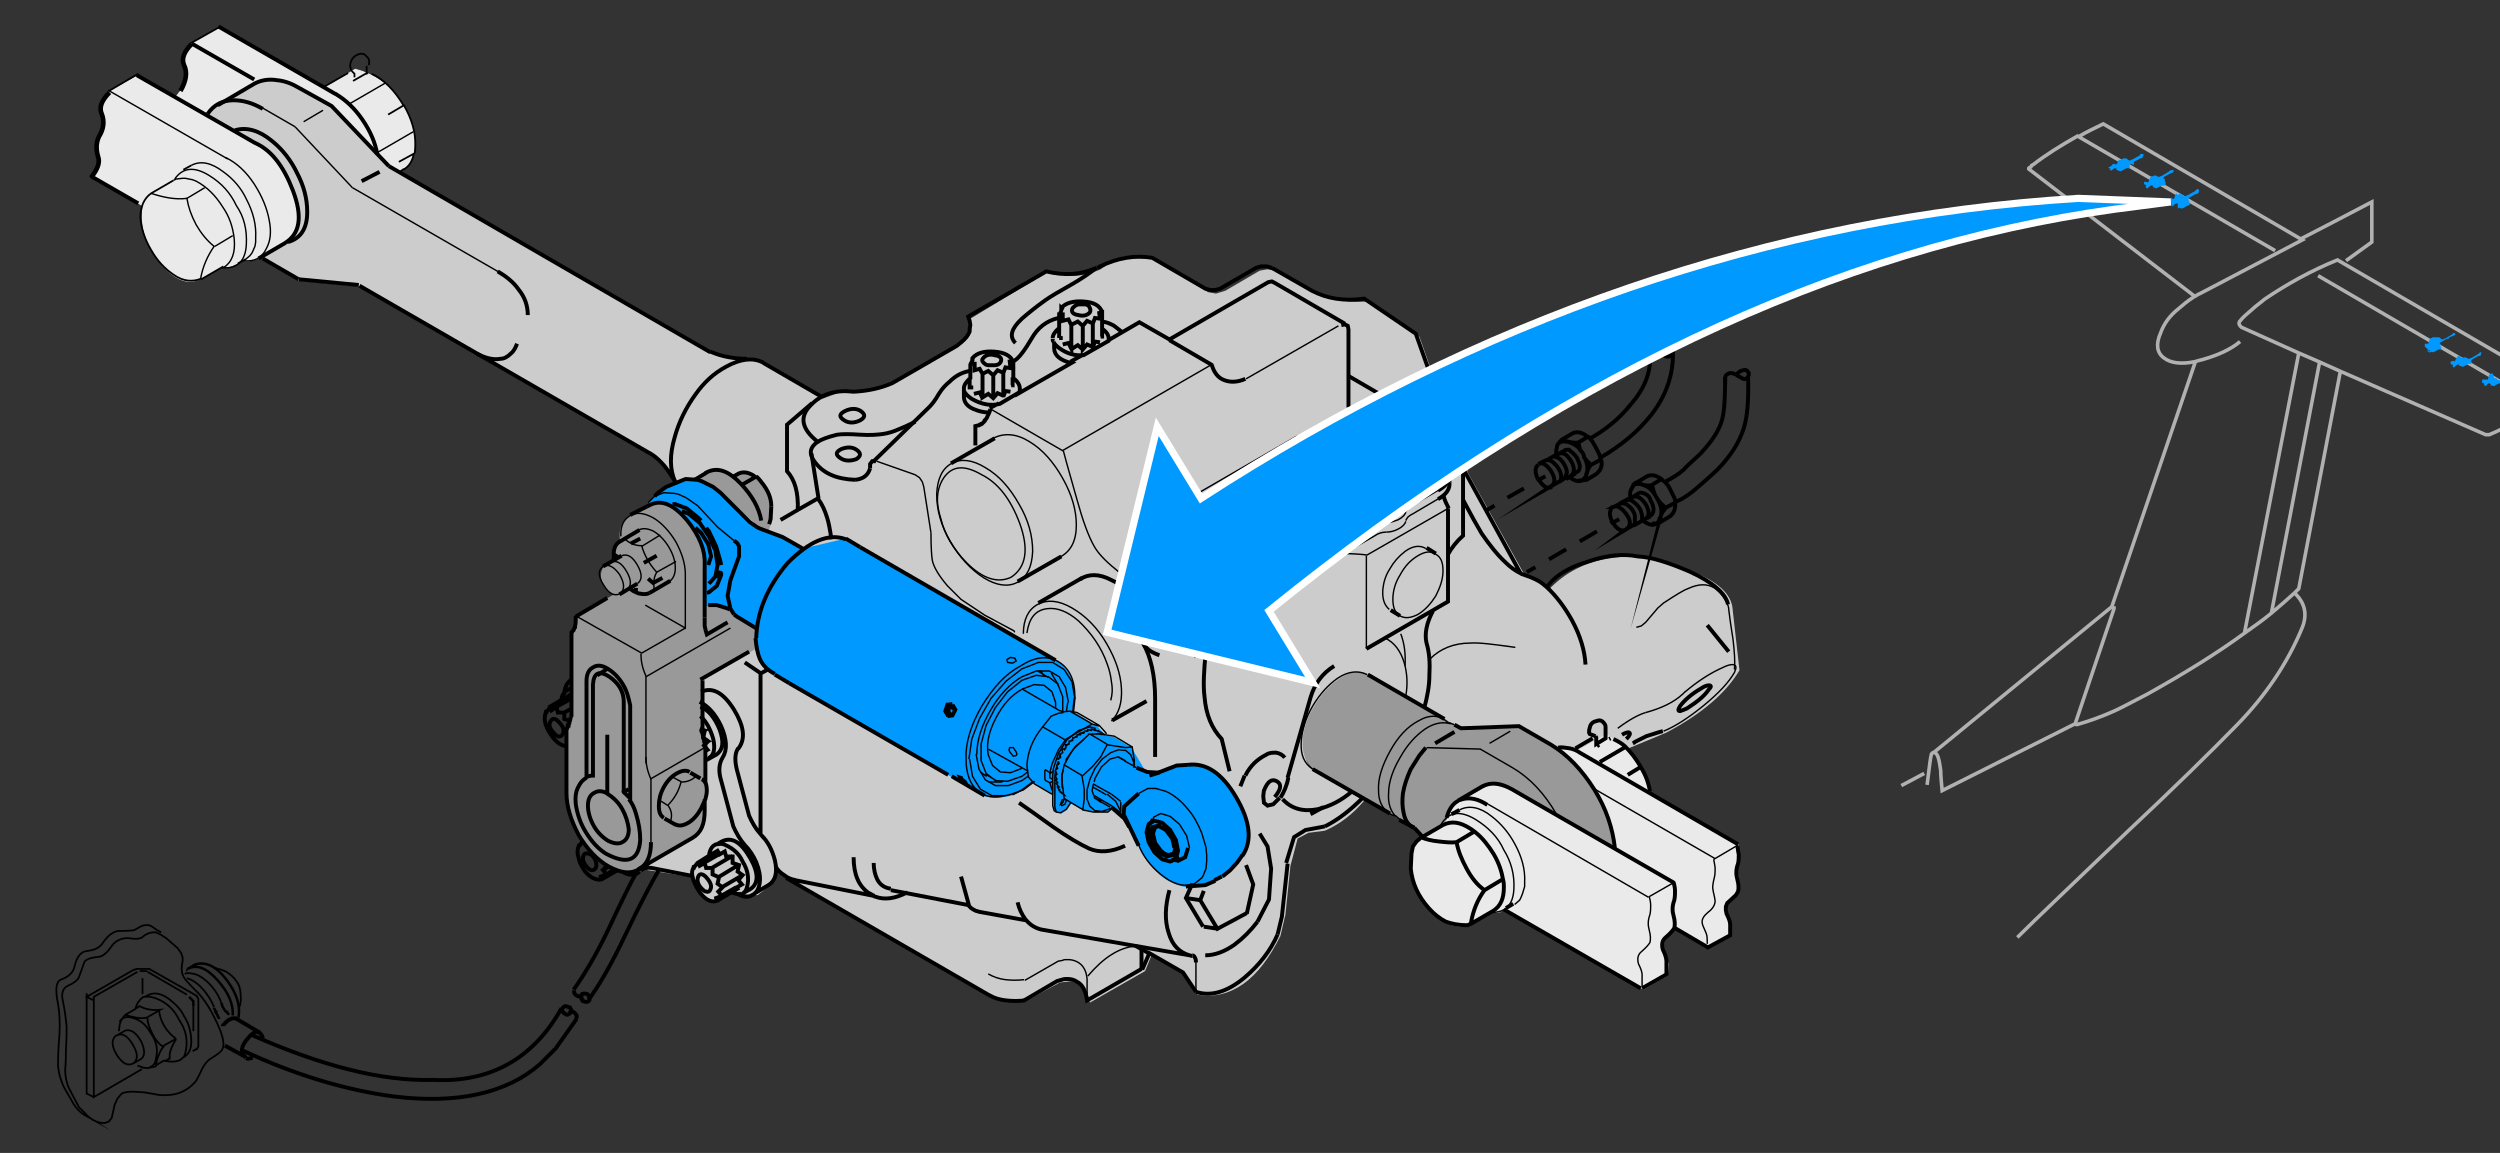 <?xml version="1.0" encoding="utf-8"?>
<!-- Generator: Adobe Illustrator 24.2.1, SVG Export Plug-In . SVG Version: 6.00 Build 0)  -->
<svg version="1.1" id="Ebene_1" xmlns="http://www.w3.org/2000/svg" xmlns:xlink="http://www.w3.org/1999/xlink" x="0px" y="0px"
	 viewBox="0 0 349.1 161" style="enable-background:new 0 0 349.1 161;" xml:space="preserve">
<rect x="0" y="0" width="349.1" height="161" fill="#333333" stroke="none"/>
<style type="text/css">
	.st0{fill:#EAEAEA;}
	.st1{fill:#CCCCCC;}
	.st2{fill:#999999;}
	.st3{fill:#0099FF;}
	.st4{fill:none;stroke:#000000;stroke-width:0.55;stroke-miterlimit:5;}
	.st5{fill:none;stroke:#000000;stroke-width:0.2;stroke-miterlimit:5;}
	.st6{fill:none;stroke:#000000;stroke-width:0.25;stroke-miterlimit:5;}
	.st7{fill:none;stroke:#000000;stroke-width:0.55;stroke-miterlimit:60;}
	.st8{fill:none;stroke:#000000;stroke-width:0.25;stroke-miterlimit:60;}
	.st9{fill:none;stroke:#000000;stroke-width:0.35;stroke-miterlimit:5;}
	.st10{fill:none;stroke:#000000;stroke-width:0.65;stroke-miterlimit:5;}
	.st11{fill:none;stroke:#B1B1B1;stroke-width:0.5;stroke-miterlimit:5;}
	.st12{fill:none;stroke:#FFFFFF;stroke-miterlimit:5;}
</style>
<path class="st0" d="M56.4,14.7c-1.5-2.6-3.8-4.3-6.8-5.1l-4.5,2.7L30.5,3.8L26.7,6l-1.1,1.6c0,0.2,0.1,0.9,0.3,2.1
	c0.2,0.9-0.1,1.8-0.7,2.9l-0.7,0.9l-5.3-3l-4,2.2l-1,1.7l-0.1,1l0.4,0.9l0.1,1.2l-1.1,2.7l0.4,2.6L13.5,24l-0.7,0.6l7.1,4.2
	c-0.4,2.8,0.4,5.4,2.4,7.9c2,2.4,3.9,3.2,5.7,2.3l2.9-1.6c0.7,0.1,1.4-0.1,2.3-0.6l0.7-0.4c0.6,0.2,1.3,0.1,2.2-0.3l20.3-12.4
	c0.8-0.6,1.3-1.3,1.4-2.3C58.2,19.1,57.7,16.9,56.4,14.7z"/>
<path class="st1" d="M101.1,49.8l-2.7-1L54.3,23.2l-8-8.4l-4.5-2.5c-1.9-1.2-3.9-1.5-5.7-0.9L30,14.8L28.8,16l6.7,3.9
	c2.6,1.5,4.4,3.9,5.5,7c1.1,3.2,0.9,5.5-0.8,7l-3.6,2l5.1,3.3l8.4,0.8L91,63.5l2.7,2.8l0.7,1.1l12.9,7.9l7-2.3l0.6-17.5l-8.1-4.7
	l-1.9-0.6l-1.6,0.2L101.1,49.8z"/>
<path class="st0" d="M217.6,104.5l-13.4,7.1c-1.3,0.5-2,1.4-2.1,2.7l-0.8,1l-3.3,2.1c-1.5,2-1.4,4.6,0.4,7.8c1.8,3.2,4,4.5,6.6,4.1
	l3.4-1.9l0.4,0.1l0.7-0.1l0.6-0.4l19.4,11.2l3.4-2l0.1-1.6l-0.7-2.1l0.1-1.1l1.5-1.6l4.6,2.7l3.3-2V129c-0.8-1.5-0.9-2.5-0.2-3.1
	l1-0.9c0.4-0.7,0.4-1.8,0-3.2l0.2-3.8l-12.3-7.2l-0.7-2.6l-1-1.8l-1.8-2.2l-3-2l-4,2.2L217.6,104.5z"/>
<path class="st1" d="M160.9,36.1l-3-0.1l-2.2,0.2l-2,1.4c-2.7,1.2-5.1,1.2-7.1,0.2l-11.1,6.7c0.5,1.7-0.1,2.9-1.7,3.8l-9.7,5.5
	l-4.6,0.9l-2.3,0.1l-2.4,0.9l-4.6,3.8l0.2,6.8c1,1.1,1.5,2.9,1.5,5.4l-4.1,1.6l-4,11.1L97.8,95v6.4l-7.4,20.1l6.4,1
	c0.3,2,1.4,3.1,3.3,3.4l2-1.1l3.7,0.2l2.1-1.7l0.7-1.7l3.3,2.3l25.9,15.1l2.8,0.8l2.6,0l4.8-2.6l1.7-0.2l1.1,0.4l1,1.1l0.4,1.5
	l7.7-4.4l0.9-2.2l4.8,2.7l1.6,2.8c2.3,0.4,4.4-0.1,6.4-1.5c2-1.4,3.7-3.7,5.2-6.7l0.7-3l0.7-6.8l1-3.8l1.5-0.8l2.3-0.3
	c2.1-0.9,3.9-2.3,5.5-4.2l-6.8-4c-0.9-0.6-1.4-1.5-1.5-2.7c-0.1-0.9,0.1-2.2,0.5-3.6c0.7-1.7,1.2-2.7,1.5-3.3c0.3-0.5,0.7-1,1.3-1.5
	c2-2.4,4-3.1,6-2.2l12.9,7.5l8.2-0.3l5.2,3.2l0.6-0.2h2l4-2.2l1.3,1l1.7,1l5.3-2.2c4.9-2.6,8.3-5.5,10.2-8.7l-1-8.9
	c-0.4-2.3-3-4.2-7.7-5.6c-3-1.3-6.2-1.7-9.6-1.1c-3.2,0.5-6,1.9-8.3,4.3l-1.2-1.1l-2.2-0.9l-8-14.4l-0.1-3.8l-1.6-0.9l-5-14.2
	l-7.3-4.9c-2.5,0.2-4.9-0.2-7.3-1.1l-5.6-3.2l-1-0.2l-1.1,0.2l-4.8,2.8l-1.3,0.4l-1.1-0.2L160.9,36.1z"/>
<path class="st2" d="M103.3,66.1l-0.9,0.5c-1.3-1-2.5-1.2-3.7-0.8L87.9,72c-1.1,0.8-1.6,2-1.3,3.6c-0.8,0.6-1.1,1.5-1,2.7l-1.3,0.8
	c-0.5,0.8-0.5,1.6-0.1,2.4c0.3,0.7,0.8,1.2,1.5,1.5l-5.1,3l-0.7,3.2l0.1,10.8l-0.7,2.1l-0.1,8.7c0.2,3.2,1.4,6,3.7,8.5
	c2.3,2.5,4.4,3.2,6.4,2.2l7.6-4.4l1.3-1.5l0.4-1.8v-8.9l-0.6-2.7V95l7.9-4.6l0-2.5l-3.2-2l-0.8-0.9l-1.5-0.5l-1.8,0.1l4.9-6.3
	l-0.1-2l-0.6-0.7l-3.5-8l6.7,6l1.3,0.6l0.5-1.4c0.4-1.7,0.1-3.4-0.7-4.8C106,66.5,104.8,65.9,103.3,66.1z"/>
<path class="st3" d="M150.3,99.6l-0.5-0.1c0.7-3.3,0-5.6-2-7.1l-29.7-17.2l-6,1.4l-3.2-1.8l-2.8-1l-2-1.3l-2.7-2.9l-1.6-1.4L97.7,67
	l-1.8-0.1L93,68L91.6,69l-1,1.1l0.1,0.3c2.8-0.9,5.2,1.2,7.4,6.3l0.3,2v5.9l1.8-0.1l1.6,0.5l1.1,1.2l2.8,1.6
	c-0.3,2.8,0.2,4.7,1.5,5.8l30.3,17.6c1.3,0.3,2.5,0.2,3.7-0.1c1.2-0.4,2.2-1,3.1-1.9l0.6,0.5l2.2,1.2v1.7l0.2,0.7l0.9,0.3l0.8-0.5
	l0.6-0.9l1.6,0.9l1.5,0.3l2,0l0.6-0.5l1.9,1.3l1.9,4c1.5,3.3,3.7,5.2,6.6,5.7l2.6-0.2l2.4-1.1l1.6-1.4l1.2-1.6l0.6-1.5
	c0.3-2.1-0.2-4.3-1.5-6.7c-1.5-2.5-3.3-4-5.4-4.4l-1.3-0.1l-1.6,0.1l-2.6,1l-1.6-0.1l-2.1-3.5l-2.5-1.5l-1.2-0.2l-0.1-0.2l-0.9-1
	L150.3,99.6z"/>
<path class="st2" d="M191.1,94.2c-1.1-0.6-2.4-0.5-3.8,0.4c-1.3,0.8-2.6,2-3.6,3.7c-1.1,1.7-1.7,3.4-1.8,5c-0.1,1.8,0.4,3.2,1.6,4.2
	l14.2,8.2l1.1,1.2l3-2.1c0.3-1.4,1.1-2.5,2.5-3.2l3.9-2.1l3.5,1l13.9,8c-0.8-5.8-3.7-10.6-8.7-14.3c-1-0.8-2.6-1.7-4.7-2.8l-8.2,0.3
	L191.1,94.2z"/>
<path id="Layer0_5_MEMBER_7_MEMBER_0_1_STROKES" class="st4" d="M233.8,123.3l-22.7-13.1c-1.6-0.9-2.9-1-4.1-0.4l-3.4,2
	c0.2-0.1,0.4-0.1,0.6-0.2c1.1-0.3,2.3,0,3.5,0.8 M203.7,111.8c-0.1,0-0.1,0.1-0.2,0.1c-0.7,0.4-1.2,1.2-1.5,2.3 M211.1,110.2
	L211.1,110.2 M207,109.8C207,109.8,207,109.8,207,109.8"/>
<path id="Layer0_5_MEMBER_7_MEMBER_1_1_STROKES" class="st5" d="M230.2,125.3l-22.4-13"/>
<path id="Layer0_5_MEMBER_7_MEMBER_2_1_STROKES" class="st4" d="M217.6,104.4c0.4-0.1,0.9,0,1.6,0.1c0.5,0.1,1,0.3,1.4,0.6l0,0
	l22.1,12.8 M229.1,138L210,127"/>
<path id="Layer0_5_MEMBER_7_MEMBER_3_1_STROKES" class="st5" d="M239.5,119.9l-16.8-9.7"/>
<path id="Layer0_5_MEMBER_7_MEMBER_4_1_STROKES" class="st4" d="M197.3,118.2l0.5-0.7l0.6-0.5l3.1-1.8c1.2-0.6,2.4-0.4,3.8,0.5
	c0.2,0.1,0.4,0.3,0.7,0.5c1,0.8,1.8,1.8,2.6,3.1c0.7,1.2,1.1,2.4,1.3,3.6c0.1,0.3,0.1,0.7,0.1,1c0,1.5-0.4,2.6-1.5,3.3l-3.1,1.8
	l-0.5,0.2c-1.2,0-2.2-0.2-3-0.5c-0.8-0.4-1.6-1-2.4-1.9c-1.5-1.7-2.3-3.5-2.5-5.5l0.1-2.1L197.3,118.2z M198.4,116.9
	c0.7,0.3,1.5,0.5,2.5,0.6c0.9,0.1,1.8,0.2,2.5,0.1l2.5-1.5 M209.8,122.8l-2.5,1.5c-0.9,1.2-1.6,2.8-1.9,4.6 M203.4,117.6
	c0.2,1.2,0.7,2.4,1.4,3.7c0.7,1.3,1.5,2.3,2.5,3"/>
<path id="Layer0_5_MEMBER_7_MEMBER_5_1_STROKES" class="st5" d="M201.2,115.2c1-1.8,2.6-2.1,4.8-0.8c1.8,1.1,3.2,2.5,4,4.3
	c1,1.6,1.5,3.4,1.4,5.4c-0.1,2.3-1.2,3.4-3.3,3.3 M203.8,113.1c1.3-0.7,2.9-0.4,4.5,0.9c1.3,1,2.4,2.3,3.2,3.8
	c1,1.8,1.5,3.6,1.4,5.4l0,0.6l-0.3,1l-0.2,0.5l-0.2,0.4l-0.7,0.6"/>
<path id="Layer0_5_MEMBER_7_MEMBER_6_1_STROKES" class="st4" d="M203.8,113.1l-1.1,0.6 M211.3,126.2l-1,0.6"/>
<path id="Layer0_5_MEMBER_7_MEMBER_7_1_STROKES" class="st5" d="M31.5,22c1.5,0.7,2.9,2,4,3.7c1.1,1.7,1.8,3.4,2.1,5.1
	c0.3,1.5,0.2,2.8-0.4,3.9c-0.6,1.3-1.7,1.9-3.2,1.7"/>
<path id="Layer0_5_MEMBER_7_MEMBER_8_1_STROKES" class="st4" d="M36.1,36.1l3.6-2.1c2.2-1.3,2.6-3.7,1.2-7.4c-1.3-3.4-3-5.6-5.2-6.6
	l-0.2-0.1l-16.4-9.4"/>
<path id="Layer0_5_MEMBER_7_MEMBER_9_1_STROKES" class="st5" d="M31.8,22.2l-16.7-9.6"/>
<path id="Layer0_5_MEMBER_7_MEMBER_10_1_STROKES" class="st4" d="M30.5,3.7l16.3,9.4c0.1,0,0.2,0.1,0.2,0.1c1.3,0.8,2.5,1.9,3.6,3.5
	c1.1,1.6,1.8,3.2,2.1,4.9 M35.5,11.1l-8.7-5 M19.3,28.4l-6.6-3.8"/>
<path id="Layer0_5_MEMBER_7_MEMBER_11_1_STROKES" class="st5" d="M26.1,27.7l2.5-1.5 M30,34.4l2.5-1.5"/>
<path id="Layer0_5_MEMBER_7_MEMBER_12_1_STROKES" class="st6" d="M21.1,27l3.1-1.8 M28.1,39l3.1-1.8"/>
<path id="Layer0_5_MEMBER_7_MEMBER_13_1_STROKES" class="st5" d="M24.2,25.2l0.4-0.2l0.9-0.1h0.4l1,0.2l0.5,0.2
	c1.5,0.8,2.7,2,3.7,3.6c0.9,1.3,1.4,2.7,1.6,4.4c0.2,2-0.3,3.3-1.5,4.1c2,0.1,3.1-1,3.2-3.3c0.1-2-0.3-3.8-1.4-5.4
	c-0.8-1.7-2-3.1-3.8-4.2c-2.1-1.3-3.7-1.1-4.8,0.5 M21.1,27c1.8,0.6,3.5,0.9,5,0.7c0.2,1.2,0.6,2.4,1.3,3.7c0.7,1.2,1.5,2.2,2.5,3
	c-0.9,1.3-1.6,2.8-1.9,4.6 M26.7,23.1c1.3-0.7,2.8-0.4,4.5,0.9c1.4,1,2.5,2.3,3.2,3.8c1,1.9,1.4,3.7,1.3,5.4l0,0.6l-0.1,0.6
	l-0.4,0.9l-0.3,0.4l-0.7,0.6"/>
<path id="Layer0_5_MEMBER_7_MEMBER_14_1_STROKES" class="st6" d="M51.4,9.1L51.4,9.1 M51.4,9.1C51.4,9.1,51.4,9.1,51.4,9.1L51.4,9.1
	 M51.2,10.4V9.8l0,0V9.7h0V9.5h0l0-0.2h0V9.2h0V9.2h0v0 M51.5,9.1c0.1-0.5,0.1-0.9-0.3-1.2c-0.3-0.4-0.7-0.5-1.2-0.3
	c-0.5,0.2-0.8,0.5-1,1c-0.1,0.3-0.1,0.5-0.1,0.7l0.1,0.4l0.1,0.2v0 M49.1,9.9L49.1,9.9L49.1,9.9L49.1,9.9l0.3,0.3v0l0,0v0h0v0l0,0v0
	l0,0v0l0.1,0.1v0l0,0v0.1h0l0,0.2v0.2 M26.7,23.1l-1.1,0.6 M34.3,36.2l-1.1,0.6"/>
<path id="Layer0_5_MEMBER_7_MEMBER_15_1_STROKES" class="st5" d="M147.8,77.9c1.7-0.8,2.5-2.3,2.5-4.6c0-2-0.6-4.2-1.9-6.5
	c-1.3-2.3-2.8-4-4.6-5.1c-1.9-1.2-3.7-1.3-5.3-0.4"/>
<path id="Layer0_5_MEMBER_7_MEMBER_16_1_STROKES" class="st4" d="M158.8,83.9c-1.1-1.3-2.3-2.3-3.6-2.9c-1.7-0.9-3.2-0.9-4.4-0.1"/>
<path id="Layer0_5_MEMBER_7_MEMBER_17_1_STROKES" class="st5" d="M138.3,57.1l10.2,5.9c0,0,0.6,2.3,1.9,6.8c0.8,2.9,1.6,5.1,2.4,6.5
	c0.5,0.9,1.5,2,3,3.2c0.8,0.7,1.9,1.6,3.4,2.8"/>
<path id="Layer0_5_MEMBER_7_MEMBER_18_1_STROKES" class="st4" d="M138.3,57.1c-0.1,0.5-0.3,0.8-0.4,1c0,0.1-0.1,0.2-0.2,0.4
	l-0.2,0.2l0,0.1l-0.4,0.4l-0.1,0l0,0h0l-0.1,0.1h0l0,0l-0.1,0h0l-0.1,0.1h0l-0.1,0l-0.4,0.1v2.7 M188.3,56.9V46l-0.1-0.5l-0.4-0.2
	l-0.5,0.1"/>
<path id="Layer0_5_MEMBER_7_MEMBER_19_1_STROKES" class="st5" d="M169.2,50.9l-20.8,12"/>
<path id="Layer0_5_MEMBER_7_MEMBER_20_1_STROKES" class="st4" d="M169.2,50.9c0.3,1.1,0.9,1.9,1.8,2.2c0.8,0.3,1.8,0.3,2.9-0.2"/>
<path id="Layer0_5_MEMBER_7_MEMBER_21_1_STROKES" class="st5" d="M174,52.9l12.9-7.4"/>
<path id="Layer0_5_MEMBER_7_MEMBER_22_1_STROKES" class="st4" d="M147.9,47.2h0.5 M147.9,45.8v1.4 M147,47.2c0-0.4,0.3-0.9,0.9-1.4
	 M147.1,47.7c-0.1-0.1-0.1-0.3-0.1-0.4 M147.1,47.7c0.1,0.3,0.4,0.6,0.8,0.9c1.1,0.8,2.2,1.1,3.4,1l3.5-2c0.1-0.7-0.2-1.2-0.9-1.7
	v1.1l-0.2,0 M138.1,57.6c-0.8,0-1.5-0.2-2.2-0.5c-0.9-0.4-1.3-1-1.3-1.7v-0.8c0-0.1,0-0.2,0-0.4c0-0.4,0.3-0.9,0.9-1.4v-1.9l0.3-0.6
	V50c0.6-0.7,1.6-1,3-0.9c1.5,0.1,2.4,0.6,2.7,1.5v2.2c0.8,0.6,1.1,1.3,0.8,2.1l7.3-4.2c-1.6-0.4-2.4-1.1-2.4-2.1v-0.8 M148.4,48.1
	l0.8-0.2l0.4,0.8v-3.3l-0.4-0.8l-0.8,0.2v-0.9h-0.5v1.9 M153.9,45.8v-2.2l-0.4,0.1l0.1,0.8l-0.7-0.1l-0.3,0.8v3.3l0.3-0.8l0.7,0.1
	 M152.7,45.2l-0.9-0.4l-0.6,0.7v3.3l0.6-0.7l0.9,0.4 M152.2,43.6c-0.3,0.4-0.9,0.6-1.6,0.4c-0.8-0.1-1.1-0.5-0.8-1
	c0.2-0.2,0.4-0.4,0.8-0.5c0.3,0,0.6,0,0.9,0c0.2,0,0.4,0.1,0.6,0.3C152.3,43.2,152.3,43.4,152.2,43.6z M148.2,43v0.3l0.1-0.2
	L148.2,43z M148.2,43c0.6-0.7,1.7-1,3.1-0.9c1.5,0.1,2.3,0.6,2.6,1.5 M151.2,45.5l-0.7-0.6l-0.8,0.4 M151.2,48.8l-0.7-0.6l-0.8,0.5
	 M154.8,47.5l4.3-2.5l4.2,2.4l13.8-8l0.5-0.1l0.4,0.2l9.8,5.7 M148.2,43.4l-0.3,0.6 M141.4,50.5l-0.4,0l0.1,0.9l-0.7-0.1l-0.3,0.8
	v3.3l0.3-0.8l0.7,0.1 M141.4,52.7v1.1h-0.2 M138.7,52.4v3.3 M138.7,52.4l-0.7-0.6l-0.8,0.4v3.3l0.8-0.5l0.7,0.6l0.6-0.7l0.9,0.4
	 M140.2,52.1l-0.9-0.4l-0.6,0.7 M138,51c-0.3,0-0.5-0.2-0.7-0.4c-0.2-0.2-0.2-0.4,0-0.6c0.3-0.4,0.9-0.6,1.6-0.4
	c0.8,0.1,1.1,0.5,0.8,1c-0.1,0.2-0.4,0.4-0.8,0.4C138.6,51,138.3,51,138,51z M135.7,50.3l0.1-0.2l-0.1-0.1 M137.2,52.2l-0.4-0.7
	l-0.7,0.2l0-0.9h-0.5 M135.9,54.1h-0.5v-1.4 M137.2,55.6l-0.4-0.8L136,55 M134.6,54.5c0.1,0.4,0.5,0.8,1.1,1.2
	c1.4,0.8,2.7,1,3.9,0.7l2.7-1.6 M139.5,56.3l-1.3,0.7 M151.3,49.5l-1.8,1 M163.3,47.5l6,3.5"/>
<path id="Layer0_5_MEMBER_7_MEMBER_23_1_STROKES" class="st5" d="M137.6,65.3c-1.8-1.1-3.4-1.3-4.7-0.6c-1.3,0.7-2,2.1-2.1,4.3
	c0,2.2,0.6,4.4,1.9,6.6c1.3,2.2,2.8,3.9,4.7,5.1c1.8,1.1,3.4,1.3,4.7,0.6c1.3-0.7,2-2.1,2.1-4.3c0-2.2-0.6-4.4-1.9-6.6
	C141,68.1,139.5,66.4,137.6,65.3z"/>
<path id="Layer0_5_MEMBER_7_MEMBER_24_1_STROKES" class="st4" d="M148.2,77.7l-6.1,3.5 M151.1,80.7l-6.1,3.5 M160.1,97.9l-4.8,2.7
	 M138.9,61.2l-6.1,3.5"/>
<path id="Layer0_5_MEMBER_7_MEMBER_25_1_STROKES" class="st5" d="M137.1,66.3c-2.4-1.4-4.1-1.3-5.3,0.4c-1,1.5-1.2,3.4-0.4,5.8
	c0.5,2.1,1.7,4.2,3.6,6.1c2.2,2.2,4.3,2.9,6.2,2c2.1-1.4,2.5-3.9,1.2-7.5C141.1,69.6,139.3,67.4,137.1,66.3z M155.1,97.8
	c0.2-0.7,0.3-1.5,0.1-2.6c-0.1-0.9-0.3-1.7-0.6-2.5c-0.8-2.3-2.2-4.3-4-6c-1.5-1.3-3-1.9-4.4-1.7c-1.6,0.2-2.5,1.3-2.8,3.4"/>
<path id="Layer0_5_MEMBER_7_MEMBER_26_1_STROKES" class="st4" d="M171.7,107.7l-1.1-4.5c-1.4-1.5-2.2-3.4-2.4-5.9
	c-0.2-1.5-0.1-3.7,0.2-6.5 M169.4,89.3v-5.4"/>
<path id="Layer0_5_MEMBER_7_MEMBER_27_1_STROKES" class="st5" d="M161.3,86.1c0.9,0.4,1.9,0.6,3,0.6c1,0,2-0.2,3-0.5"/>
<path id="Layer0_5_MEMBER_7_MEMBER_28_1_STROKES" class="st4" d="M141.8,47.9c-0.9-0.9-0.6-2,0.9-3.4c0.8-0.7,1.9-1.6,3.3-2.6
	c0.7-0.5,1.9-1.2,3.5-2.1c1.4-0.8,2.6-1.6,3.6-2.4c-2.2,1-4.5,1.1-7,0.5l-10.9,6.3l0.2,0.6l0.1,0.6c0,0.1-0.1,0.3-0.1,0.6v0.1l0,0
	l0,0.1v0.1l-0.2,0.4c-0.2,0.4-0.8,1-1.6,1.6l-9,5.2c-1.6,0.7-3.4,1.1-5.4,1.2c-2.5-0.3-4.5,0.3-6,1.9c-1.6,1.6-1.3,3.3,1,5.1
	c0.6-0.4,1.5-0.7,2.7-1c0.7-0.1,1.7-0.1,3.2,0c1.4,0.1,2.5,0,3.2-0.1c0.7-0.1,1.4-0.3,2.3-0.7c0.5-0.2,1.2-0.5,2.2-1 M147.8,44.4
	c-1.7,0.4-2.9,1.4-3.7,2.8c-1,1.7-1.8,2.8-2.5,3.2 M177.6,37.4l-0.7-0.2h-0.8l-0.7,0.2l-5,2.9l-0.7,0.2H169l-0.7-0.2l-7.4-4.3
	c-2.4-0.4-4.8,0-7.3,1.2c-0.1,0.1-0.2,0.1-0.4,0.2 M156.6,46.3c-0.8-0.6-1.1-0.9-1.2-0.9c-0.4-0.2-0.8-0.4-1.5-0.5 M169.4,84
	c0-2-1.7-2.9-5-2.9c-1.3,0-2.4,0.2-3.4,0.7c-1,0.5-1.5,1.2-1.5,2c0,0.1,0,0.1,0,0.2V89c0,1.1,0.7,1.9,2.4,2.5 M120.2,57.4
	c-0.6-0.4-1.4-0.4-2.2,0c-0.8,0.4-0.9,0.8-0.1,1.3c0.6,0.4,1.4,0.4,2.2,0C120.8,58.3,120.9,57.9,120.2,57.4z M119.6,62.8
	c-0.6-0.4-1.3-0.4-2.1-0.1c-0.8,0.4-0.9,0.8-0.1,1.3c0.6,0.4,1.4,0.4,2.2,0.1C120.2,63.7,120.3,63.3,119.6,62.8z M114.3,61.6
	c-1.2,0.8-1.4,1.7-0.6,2.8c1.2,1.7,3.1,2.5,5.7,2.6 M165.5,82.3c-0.6-0.4-1.3-0.4-2.1-0.1c-0.8,0.4-0.9,0.8-0.1,1.3
	c0.3,0.2,0.7,0.3,1.1,0.3c0.4,0,0.8-0.1,1.1-0.3c0.3-0.2,0.5-0.4,0.5-0.6C166,82.6,165.9,82.4,165.5,82.3z M166.7,91.6
	c0.7-0.2,1.3-0.5,1.8-0.9c0.6-0.5,0.9-1,1-1.7"/>
<path id="Layer0_5_MEMBER_7_MEMBER_29_1_STROKES" class="st5" d="M90.1,84.5l5.6,3.2v-7.5c0-1.5-0.5-3-1.3-4.5
	c-0.9-1.5-2-2.7-3.2-3.4c-1.3-0.7-2.3-0.8-3.2-0.3c-0.9,0.5-1.4,1.5-1.3,2.9 M90.2,106.6V94.4c-0.5-1.1-0.7-2.1-0.7-3.1"/>
<path id="Layer0_5_MEMBER_7_MEMBER_30_1_STROKES" class="st4" d="M80.4,86c0,0.7,0,1.1-0.1,1.4v0.1l0,0v0.1l-0.1,0.1l-0.1,0.3l0,0v0
	l-0.1,0.1v0l-0.1,0.1v0l-0.1,0.1v11.8"/>
<path id="Layer0_5_MEMBER_7_MEMBER_31_1_STROKES" class="st5" d="M90.9,117.6v-8.8c-0.5-1.1-0.7-2.1-0.7-3.1"/>
<path id="Layer0_5_MEMBER_7_MEMBER_32_1_STROKES" class="st4" d="M79.7,100.1l-0.1,0.5c0,0,0,0.1-0.1,0.2v0.2l-0.1,0.1v0l0,0.1v0.1
	l-0.1,0v0.1l0,0.1l-0.1,0.1v0l0,0.1h0v0l-0.1,0.1v8.9c0,1.9,0.6,3.8,1.7,5.9c1.2,2,2.6,3.5,4.2,4.4c1.7,0.9,3,1.1,4.2,0.4
	c1.2-0.7,1.7-1.9,1.7-3.8 M87,95.6c-0.6-1-1.3-1.7-2.1-2.2c-0.8-0.5-1.5-0.6-2.1-0.2c-0.6,0.3-0.9,1-0.9,1.9v13.4
	c0.3-0.1,0.5-0.2,0.9-0.2V95.6c0.1-1.7,0.9-2,2.3-1.1c1.3,0.9,2,2.1,2,3.5v12.6c0.3,0.3,0.6,0.6,0.9,0.9V98.5
	C87.8,97.6,87.6,96.6,87,95.6z M84.8,110.8c0,0,0.1,0,0.1,0.1c0.8,0.5,1.5,1.2,2,2.1c0.5,0.9,0.8,1.9,0.9,2.8c0,0.9-0.3,1.5-0.9,1.8
	c-0.5,0.3-1.2,0.2-2-0.2c-0.8-0.5-1.5-1.2-2-2.1c-0.5-0.9-0.8-1.9-0.8-2.8c0-0.9,0.3-1.5,0.9-1.8C83.5,110.4,84.1,110.4,84.8,110.8z
	 M84.8,110.8v-8.2 M87.8,111.6c0,0,0.1,0.1,0.1,0.1c0.4,0.5,0.7,1.2,0.9,1.9c0.4,1.3,0.6,2.5,0.6,3.7c-0.2,2.9-1.8,3.5-4.8,1.9
	c-1.1-0.7-2-1.7-2.8-3c-0.8-1.3-1.2-2.6-1.4-3.9c-0.1-1,0-1.8,0.4-2.5c0.3-0.6,0.6-0.9,1.1-1.2 M84.8,83.5l-4.4,2.6"/>
<path id="Layer0_5_MEMBER_7_MEMBER_33_1_STROKES" class="st5" d="M95.7,87.7l-6.1,3.5L80.4,86"/>
<path id="Layer0_5_MEMBER_7_MEMBER_34_1_STROKES" class="st4" d="M106.3,72.7c-0.3-1.8-1.3-3.5-2.8-5.1c-1.7-1.8-3.2-2.4-4.7-1.7
	c-0.1,0-0.1,0.1-0.2,0.1c0,0-0.1,0-0.1,0.1l-1.5,0.9 M98.4,86.2v-7.4c0.1-1.9-0.7-4-2.5-6.2c-1.8-2.1-3.5-2.9-5.1-2.1
	c-0.1,0-0.1,0.1-0.2,0.1L88,71.9 M104.6,91l-6.8,3.9"/>
<path id="Layer0_5_MEMBER_7_MEMBER_35_1_STROKES" class="st5" d="M102,87.7l-11.8,6.8 M98.4,104.4l-7.6,4.4"/>
<path id="Layer0_5_MEMBER_7_MEMBER_36_1_STROKES" class="st4" d="M98.4,86.2v1.1l0,0.1c0.1,0.5,0.2,0.9,0.3,1.2l2.9-1.7 M98,108.8
	c0.2,0.1,0.4,0.3,0.5,0.5v-4.8l0,0v-0.1l0-0.1l0,0l0-0.1l0-0.1l-0.1-0.4c-0.1-0.3-0.2-0.6-0.2-0.8c-0.1-0.3-0.1-0.5-0.1-0.7
	c0-0.3,0-0.6,0-0.8v-6.4 M94.3,115.1c0.5,0.3,1.1,0.2,1.8-0.2c0.7-0.4,1.3-1.1,1.8-2c0.2-0.4,0.4-0.9,0.6-1.3
	c0.1-0.4,0.2-0.8,0.2-1.2c0-0.5-0.1-0.9-0.2-1.2 M92.7,114.2c-0.5-0.3-0.7-0.8-0.7-1.7c0-0.8,0.2-1.7,0.7-2.6
	c0.5-0.9,1.1-1.5,1.8-1.9c0.7-0.4,1.3-0.5,1.8-0.2 M89.1,121.4l7.6-4.4c1.2-0.7,1.7-1.9,1.7-3.8v-1.6"/>
<path id="Layer0_5_MEMBER_7_MEMBER_37_1_STROKES" class="st5" d="M93.6,114.8c0.3-0.9,0.2-1.6-0.3-2.3l-1.3-0.8 M97.3,108.3
	c-0.6,0.6-1.3,0.9-2.1,0.9l-1.3-0.7"/>
<path id="Layer0_5_MEMBER_7_MEMBER_38_1_STROKES" class="st4" d="M97.8,108.7l-1.4-0.8"/>
<path id="Layer0_5_MEMBER_7_MEMBER_39_1_STROKES" class="st5" d="M93.3,112.4c0.9-0.9,1.5-2,1.8-3.2"/>
<path id="Layer0_5_MEMBER_7_MEMBER_40_1_STROKES" class="st7" d="M54.3,23.2l44.9,26 M91.1,63.5L50.2,39.9 M92.9,65.2
	c-0.6-0.7-1.2-1.3-1.8-1.7 M94.3,67.3c-0.6-1-1.1-1.7-1.4-2.1 M94.3,67.3c-0.8-1.7-0.8-3.8-0.1-6.2c0.6-2.2,1.6-4.2,2.9-6
	c1.2-1.7,2.6-3,4.3-3.9c2-1.1,3.7-1.3,5.1-0.6l0.3,0.2l8.1,4.7 M94.5,67.5c0-0.1-0.1-0.2-0.1-0.3 M79.6,100.7l-0.8-0.3v-0.9h-0.9
	l-0.2-0.8L77,99.2l-0.2-0.4l-0.4,0.5l-0.1,0.2l-0.1,0c-0.3,0.9-0.1,1.8,0.6,2.9c0.7,1.1,1.4,1.7,2.3,1.8 M97.9,96.6
	c1.6-0.7,3.1,0.1,4.6,2.5c1.4,2.3,1.6,4,0.7,5.3c-0.1,0.1-0.1,0.2-0.2,0.2c-0.4,0.7-0.4,1.7-0.1,2.9l1.7,6.4
	c0.4,0.9,0.9,1.8,1.6,2.6V94l-2.2-1.5 M96.7,121.1L96.7,121.1L97,121l0.4-0.5l1.6-1c0.1-0.8,0.4-1.3,0.8-1.5
	c0.1-0.1,0.2-0.1,0.3-0.1l0.7-0.4c1.4-0.7,2.7,0.1,4,2.4c1.2,2.1,1.1,3.6-0.1,4.3l-0.2,0.1l-0.7,0.4c-0.1,0.1-0.1,0.1-0.2,0.2
	c-0.1,0-0.2,0.1-0.3,0.1c0.7,0.3,1.3,0.3,1.7,0l0.2-0.1c0.5-0.3,0.8-0.9,0.9-1.7c0.1-0.9-0.1-1.8-0.5-2.8c-0.4-0.9-0.9-1.7-1.6-2.4
	c-0.7-0.8-1.2-1.7-1.6-2.6l-1.7-6.4c-0.4-1.3-0.3-2.4,0.2-3.2c0.7-1.1,0.6-2.6-0.2-4.4c-0.8-1.7-1.8-2.8-3-3.4 M97.8,102.4l0.6-0.4
	l-0.7-0.2 M97.8,98.7c1.1,0.4,2,1.5,2.7,3.2c0.6,1.7,0.5,2.8-0.5,3.5c-0.1,0-0.1,0.1-0.2,0.1l-0.9,0.5l0,0c-0.1,0.1-0.3,0.1-0.5,0.2
	 M79.7,97.3l-0.2-0.2l-1.2,0.7l-1.7,1 M78.8,96.7c0.1-0.8,0.4-1.4,1-1.8 M78.8,96.7c0.1-0.1,0.2-0.3,0.4-0.3c0,0,0.1-0.1,0.1-0.1
	c0.1-0.1,0.3-0.1,0.4-0.1 M78.4,97.8c0-0.4,0.1-0.8,0.4-1c0,0,0,0,0-0.1 M78.8,99.5l0.9-0.5 M77.3,102.3c0.5,0.7,1,0.7,1.3,0.2
	c0.2-0.5,0.1-1-0.5-1.6c-0.5-0.6-0.9-0.7-1.2-0.2C76.6,101.1,76.7,101.7,77.3,102.3z M79.7,97.6l-2,1.1 M84.8,93.4l-1.4,0.9
	 M87.8,110.2l-0.9,0.5 M86.1,121.6l-2.1,1.2c-0.4,0.1-0.9,0-1.4-0.3c-0.4-0.3-0.8-0.6-1.1-1.1c-0.3-0.5-0.6-1-0.7-1.6
	c-0.2-0.6-0.2-1.2,0-1.6c0,0,0,0,0,0h0l0.2-0.2l0.3-0.5 M80.7,118.1L80.7,118.1l0.1,0l0.1-0.2 M82.1,119.2c-0.3-0.1-0.5,0-0.6,0.2
	c-0.2,0.5-0.1,1,0.4,1.6c0.5,0.6,0.9,0.7,1.3,0.2c0.1-0.2,0.1-0.5,0-0.9c-0.1-0.4-0.3-0.6-0.5-0.8C82.5,119.3,82.3,119.2,82.1,119.2
	z M98.2,103.9l0.7-0.4l-0.7-0.5l0.2-0.9 M98.4,104.9l0.4-0.2l-0.5-0.6l0.6-0.6 M98.9,105.9c0.8-0.4,1-1.3,0.7-2.7
	c-0.4-1.4-1-2.5-1.8-3.2 M94.4,115.2l-1.6-0.9 M103.9,124.6c0.3-0.2,0.4-0.6,0.5-1.1c0.2-1.2-0.1-2.2-0.7-3.2
	c-0.5-1.1-1.3-1.8-2.4-2.3c-0.4-0.2-0.8-0.2-1.1-0.1 M99,119.5l1.2-0.7l0.3,0.5l0.7-0.4l0.2,0.7h0.9v0.9l0.9,0.3l-0.2,0.9l0.7,0.5
	l-0.6,0.7l0.5,0.6l-0.7,0.4l0.1,0.2l-0.9,0.5c0.5,0.2,1,0.3,1.4,0.2 M76.1,99.4l0.2-0.1 M106.3,116.6L106.3,116.6
	c0.9,0.9,1.5,2,1.9,3.5c0.4,1.7,0.1,2.9-0.9,3.5l-2,1.2 M97,121l-0.1,0.2l-0.1,0c-0.2,0.4-0.2,0.8-0.1,1.2c0.1,0.6,0.4,1.2,0.8,1.9
	c0.8,1.2,1.7,1.8,2.6,1.5l-0.1-0.4l0.8-0.3l-0.5-0.6l0.6-0.6l-0.7-0.5l0.2-0.9l-0.9-0.4v-0.9h-0.9l-0.2-0.7l-0.7,0.4l-0.2-0.4
	 M98.7,122.6c-0.5-0.6-1-0.7-1.2-0.2c-0.2,0.5-0.1,1.1,0.5,1.7c0.2,0.2,0.4,0.4,0.6,0.4c0.3,0.1,0.5,0,0.6-0.3
	C99.4,123.8,99.3,123.3,98.7,122.6z M100.1,125.8L100.1,125.8L100.1,125.8 M100.1,125.8l1.9-1.1 M102.8,123.9l-2.1,1.2 M100.8,123.9
	l2.9-1.7 M103.1,120.8l-2.8,1.7 M96.6,122.3l-5.6-1.1c-0.7-0.1-1.2,0-1.5,0.4 M87,121.8c1,0.5,1.7,0.5,2.3-0.1 M85,121l-0.8,0.5
	l0.5,0.6l1.1-0.7 M84.7,120.9l-0.5,0.6 M84.7,122.1l-0.8,0.3l0.1,0.4h0 M102.3,119.5l-2.9,1.7 M98.3,120.5l2.1-1.2 M100.1,125.8
	L100.1,125.8"/>
<path id="Layer0_5_MEMBER_7_MEMBER_41_1_STROKES" class="st5" d="M41.2,17.7l8,8.5"/>
<path id="Layer0_5_MEMBER_7_MEMBER_42_1_STROKES" class="st4" d="M41.7,39l8.4,0.8"/>
<path id="Layer0_5_MEMBER_7_MEMBER_43_1_STROKES" class="st5" d="M36.7,15.1l4.5,2.6"/>
<path id="Layer0_5_MEMBER_7_MEMBER_44_1_STROKES" class="st4" d="M50.5,25.3L53,24 M36.7,36.1l5,2.9 M40.2,33.8
	c1.8-0.5,2.7-1.9,2.7-4.2c0-1.9-0.5-3.7-1.4-5.4c-0.8-1.7-2-3.3-3.5-4.5c-1.8-1.5-3.6-2-5.2-1.5 M36.7,15.2C35.3,14.4,34,14,32.6,14
	c-1.6,0-2.8,0.7-3.6,1.9"/>
<path id="Layer0_5_MEMBER_7_MEMBER_45_1_STROKES" class="st5" d="M42.4,17l2.7-1.6"/>
<path id="Layer0_5_MEMBER_7_MEMBER_46_1_STROKES" class="st4" d="M54.3,23.2l-8-8.4l-4.5-2.5c-1-0.6-2-1-3.1-1.1
	c-1.2-0.2-2.3,0-3.2,0.5l-5.1,3"/>
<path id="Layer0_5_MEMBER_7_MEMBER_47_1_STROKES" class="st5" d="M49.2,26.2l21,12.1"/>
<path id="Layer0_5_MEMBER_7_MEMBER_48_1_STROKES" class="st4" d="M69.5,37.9c1.2,0.7,2.2,1.5,2.9,2.5c0.9,1.1,1.3,2.3,1.3,3.6
	 M72.2,48c-0.2,0.5-0.4,1-0.9,1.4c-0.4,0.4-0.9,0.7-1.4,0.7c-1,0.2-2.1-0.1-3.3-0.7 M159.6,89.8c1.1,1.9,1.7,4.5,1.7,7.8
	c0,5.2,0,7.9,0,8.1 M99.2,49.1c1.6,0.7,3.3,1,5.1,1"/>
<path id="Layer0_5_MEMBER_7_MEMBER_49_1_STROKES" class="st5" d="M122.4,64.4l5.4,1.9l0.6,0.4l0.4,0.6L129,68l1,6.4"/>
<path id="Layer0_5_MEMBER_7_MEMBER_50_1_STROKES" class="st4" d="M121.5,65.4l0-0.6l0.3-0.4h0.5"/>
<path id="Layer0_5_MEMBER_7_MEMBER_51_1_STROKES" class="st5" d="M130,74.4c0,2.1,0.1,3.4,0.2,3.9c0.2,0.9,0.9,2.1,2.1,3.5l1.9,1.9
	l3.3,2.2l4.1,2.2l0.1,0.2"/>
<path id="Layer0_5_MEMBER_7_MEMBER_52_1_STROKES" class="st4" d="M121.5,65.4c-0.3,1-1,1.5-2.1,1.6 M135.4,51.8
	c-1.1,0.2-2,0.7-2.8,1.5c-0.5,0.4-1,0.9-1.5,1.7c-0.5,0.9-1,1.5-1.3,1.8l-7.9,7.7 M109,72.6l2.4-1.4c0.1-2.4-0.4-4.2-1.5-5.4v-6.5
	l3.5-3 M115.5,72.3c0.2,0.6,0.4,1.6,0.6,3 M114.2,69.6c0.6,0.8,1,1.7,1.3,2.7 M114.2,69.6l-2.8,1.6 M113.3,63.3l1,6.3c0,0,0,0,0,0
	 M106.3,94l0.9-0.5 M186.3,93c-1.6,1-2.7,2.4-3.3,4.4 M179.4,105.8c-0.3-0.4-0.7-0.6-1.2-0.7c-0.5,0-1,0-1.4,0.3
	c-1.2,0.6-2.2,1.5-2.9,2.9 M178.8,111.4c0.5-0.8,0.9-1.7,1.1-2.8l0,0 M178,111.3c0.9-1.1,1-1.8,0.3-2.2s-1.3,0-1.8,1.3 M179.8,108.6
	l3.2-11.2 M163.3,124.3c-0.6,2.2-0.7,4.2-0.1,6c0.5,1.7,1.5,2.7,2.9,3.1c0.1,0,0.3,0.1,0.4,0.1 M166.5,123.4l-0.9,2l2.4,4
	 M142.1,126c0.2,0.9,0.6,1.7,1.1,2.4c0,0,0,0,0.1,0.1c0.6,0.7,1.3,1.1,2.1,1.3l20.7,3.6 M136.7,127.3L136.7,127.3L136.7,127.3
	l-0.4-0.1l-0.4-0.2l-0.3-0.2l-0.3-0.3l0-0.1 M134.2,122.4l1.1,4l-10.9-2.1 M136.6,127.3l6.6,1.2"/>
<path id="Layer0_5_MEMBER_7_MEMBER_53_1_STROKES" class="st5" d="M167,138.5v-4.2"/>
<path id="Layer0_5_MEMBER_7_MEMBER_54_1_STROKES" class="st4" d="M167,134.4c0-0.2,0-0.4-0.1-0.6c-0.1-0.2-0.2-0.4-0.4-0.4
	 M168.1,124.4l-0.5,1.3l2.4,4l4.1-2.2 M167.6,125.7l-2-0.3 M168.1,129.4l2,0.3 M108.3,121c0.3,0.5,0.7,0.9,1.2,1.2
	c0.5,0.4,1,0.6,1.6,0.7 M122,120.5c0,0.9,0.2,1.7,0.5,2.3c0.4,0.8,1.1,1.2,1.9,1.3"/>
<path id="Layer0_5_MEMBER_7_MEMBER_55_1_STROKES" class="st5" d="M138,136c0.7,0.4,1.5,0.7,2.4,0.8c0.9,0.1,1.7,0.1,2.6,0"/>
<path id="Layer0_5_MEMBER_7_MEMBER_56_1_STROKES" class="st4" d="M143,139.7l4.6-2.7l0.7-0.2c0.3-0.1,0.5-0.1,0.7-0.1
	c0.5,0,1,0.1,1.4,0.4c0.8,0.4,1.2,1.3,1.4,2.6l7.6-4.4"/>
<path id="Layer0_5_MEMBER_7_MEMBER_57_1_STROKES" class="st5" d="M143.1,136.9l4.7-2.7h0.1l0.5-0.1c0.1-0.1,0.3-0.1,0.7-0.1
	c0.5,0,0.9,0.1,1.3,0.3c0.8,0.4,1.3,1.2,1.4,2.4v3.1"/>
<path id="Layer0_5_MEMBER_7_MEMBER_58_1_STROKES" class="st4" d="M159.4,135.4v-2.8"/>
<path id="Layer0_5_MEMBER_7_MEMBER_59_1_STROKES" class="st5" d="M151.9,136.3c2.2-2.6,4.4-4,6.7-4.2"/>
<path id="Layer0_5_MEMBER_7_MEMBER_60_1_STROKES" class="st4" d="M157.1,118.1c-1.9,0.9-3.6,1-5,0.4c-1.3-0.6-3-1.6-5-3
	c-2.2-1.6-3.8-2.7-4.8-3.4 M185,115.4c1.8-0.9,3.5-2.2,5.3-4 M198.9,98.8c0.4-1.5,0.7-3,0.7-4.5c0.1-1.7,0-3.2-0.4-4.5
	c-0.3-1.3,0-2.8,0.9-4.5 M167,138.5l-1.8-2.7l-4.7-2.7l-1,2.3 M160.4,133.1l-1.8-1 M109.8,122.6l28.2,16.3c0.1,0,0.1,0.1,0.2,0.1
	c0.7,0.4,1.4,0.6,2.3,0.7c0.9,0.1,1.7,0.1,2.6,0 M126.7,124.6c-1.7,0.9-3.2,1.1-4.5,0.6c-0.1,0-0.1,0-0.2-0.1l-11-2.2 M122.1,125.1
	c-0.3-0.1-0.5-0.3-0.8-0.4c-1.4-1-2.1-2.6-2.1-5"/>
<path id="Layer0_5_MEMBER_7_MEMBER_61_1_STROKES" class="st5" d="M196.2,93c0.1-1.7-0.1-3.2-0.6-4.5"/>
<path id="Layer0_5_MEMBER_7_MEMBER_62_1_STROKES" class="st4" d="M183,113.7l1.8-1"/>
<path id="Layer0_5_MEMBER_7_MEMBER_63_1_STROKES" class="st5" d="M196.3,97.2c0.3-1.6,0.2-3.2-0.2-4.6c-0.5-1.7-1.4-2.9-2.7-3.5"/>
<path id="Layer0_5_MEMBER_7_MEMBER_64_1_STROKES" class="st4" d="M179.1,111.6c1.2,1.3,2.8,1.8,4.9,1.4c1.7-0.4,3.3-1.2,4.8-2.5"/>
<path id="Layer0_5_MEMBER_7_MEMBER_65_1_STROKES" class="st5" d="M183.3,107.4c-1.2-0.8-1.7-2-1.6-3.8c0.1-1.6,0.6-3.3,1.6-5
	c1-1.7,2.2-3,3.5-3.9c1.5-1,2.9-1.1,4.1-0.5 M198,100.7c-1.5,0.8-2.8,2.2-3.9,4.2c-1.1,2-1.7,3.8-1.6,5.5c0,1.9,0.9,3.1,2.4,3.6
	c-0.7-0.7-1.1-1.8-1-3.2c0-1.6,0.6-3.3,1.6-5c1-1.8,2.2-3.1,3.5-4c1.2-0.8,2.3-1,3.3-0.8C201.1,99.8,199.7,99.7,198,100.7z
	 M202.3,100.9c0.3,0.1,0.5,0.2,0.8,0.3 M195.6,114.5c-0.3-0.2-0.5-0.4-0.7-0.6"/>
<path id="Layer0_5_MEMBER_7_MEMBER_66_1_STROKES" class="st4" d="M204,101.7l-0.9-0.5 M197.5,115.6l-2.1-1.1 M201.7,100.4L191,94.2
	 M194.1,113.6l-10.8-6.2"/>
<path id="Layer0_5_MEMBER_7_MEMBER_67_1_STROKES" class="st5" d="M217.4,113.8c-1.7-3-3.8-5.2-6.2-6.6l-4.5-2.6l-7.5-0.2"/>
<path id="Layer0_5_MEMBER_7_MEMBER_68_1_STROKES" class="st4" d="M198.6,116.8l-1.1-1.2"/>
<path id="Layer0_5_MEMBER_7_MEMBER_69_1_STROKES" class="st5" d="M208,103.8l2.9-1.7"/>
<path id="Layer0_5_MEMBER_7_MEMBER_70_1_STROKES" class="st4" d="M197.5,115.6c-0.8-0.3-1.3-1-1.5-2.1c-0.2-0.9-0.2-1.7-0.1-2.7
	c0.2-1.2,0.6-2.3,1.1-3.4l1.2-1.9l0.9-1.1 M225.5,118.4c-0.3-2.7-1.2-5.5-2.9-8.2c-1.7-2.7-3.7-4.8-6-6.2l-4.5-2.6l-8.2,0.3
	 M200.4,103.8l2.7-1.6"/>
<path id="Layer0_5_MEMBER_7_MEMBER_71_1_STROKES" class="st5" d="M169.5,84l9.5-5.5c1.6-0.5,3.3-0.8,5.1-1 M187.2,77.3
	c1.7,0,2.9,0.1,3.7,0.2l11.3-6.5"/>
<path id="Layer0_5_MEMBER_7_MEMBER_72_1_STROKES" class="st4" d="M204.3,61.8c-0.6,0.5-1.1,1-1.5,1.6l-0.5,0.8l-0.1,0.2l-0.1,0.1
	l0,0.1l-0.1,0.3 M201.6,69.3c0.1,0.5,0.4,1.1,0.7,1.7"/>
<path id="Layer0_5_MEMBER_7_MEMBER_73_1_STROKES" class="st5" d="M193.6,74.3c0.5,0,1-0.1,1.6-0.4c0.6-0.3,1-0.7,1.1-1.1
	 M179.9,74.6c0.2,1.5,1.5,2.5,3.8,2.8c2.2,0.3,3.9,0.1,5.2-0.8"/>
<path id="Layer0_5_MEMBER_7_MEMBER_74_1_STROKES" class="st4" d="M200.8,69.7c1.1-0.6,1.7-1.4,1.6-2.3"/>
<path id="Layer0_5_MEMBER_7_MEMBER_75_1_STROKES" class="st5" d="M193.6,74.3c-0.6,0-1.2,0.2-1.6,0.5l-3.3,1.9 M201.1,69.5l-3.9,2.3
	h0l-0.2,0.1l-0.4,0.3l-0.2,0.3l-0.1,0.2 M191.3,68.4l-1.5-0.9"/>
<path id="Layer0_5_MEMBER_7_MEMBER_76_1_STROKES" class="st4" d="M188.3,52.5l16,9.3"/>
<path id="Layer0_5_MEMBER_7_MEMBER_77_1_STROKES" class="st5" d="M190.8,90.6V77.6"/>
<path id="Layer0_5_MEMBER_7_MEMBER_78_1_STROKES" class="st4" d="M190.8,90.6l11.4-6.6v-13"/>
<path id="Layer0_5_MEMBER_7_MEMBER_79_1_STROKES" class="st5" d="M194,85.1c-0.7-0.6-1-1.5-0.9-2.8c0.1-1,0.4-2,1-2.9
	c0.5-0.9,1.2-1.7,2.1-2.4c1.1-0.8,2.1-0.9,2.9-0.4 M198,77.6c1-0.6,1.8-0.7,2.5-0.2c0.7,0.4,1,1.1,1,2.3c0,1.2-0.4,2.3-1,3.5
	c-0.7,1.1-1.5,2-2.5,2.6c-1,0.5-1.8,0.6-2.5,0.2c-0.7-0.4-1-1.2-1-2.3c0-1.1,0.3-2.3,1-3.4C196.2,79,197,78.2,198,77.6z M181.1,60.9
	l-20.8,12"/>
<path id="Layer0_5_MEMBER_7_MEMBER_80_1_STROKES" class="st4" d="M200.5,77.3l-1.3-0.8 M189.8,66.3v1.2 M195.5,86l-1.3-0.8"/>
<path id="Layer0_5_MEMBER_7_MEMBER_81_1_STROKES" class="st5" d="M193.6,73c0.5,0,1-0.2,1.6-0.4c0.6-0.3,1-0.7,1.1-1.1 M181.3,71.2
	c-0.9,0.5-1.4,1.2-1.5,2c-0.1,0.8,0.4,1.5,1.3,2.1c1.1,0.7,2.3,1,3.8,1.1c1.5,0,2.8-0.3,3.9-0.9"/>
<path id="Layer0_5_MEMBER_7_MEMBER_82_1_STROKES" class="st4" d="M200.8,68.5c1.3-0.7,1.8-1.6,1.6-2.6c-0.2-0.9-1-1.7-2.3-2.1"/>
<path id="Layer0_5_MEMBER_7_MEMBER_83_1_STROKES" class="st5" d="M197.2,70.6l3.9-2.3 M191.8,67.5l-2-1.2 M188.7,75.5l3.3-1.9"/>
<path id="Layer0_5_MEMBER_7_MEMBER_84_1_STROKES" class="st4" d="M188.1,70.1c0.9-0.1,1.6-0.4,2.3-0.8c0.8-0.5,1.3-1.1,1.5-1.8
	 M189.8,66.3l3.9-2.3"/>
<path id="Layer0_5_MEMBER_7_MEMBER_85_1_STROKES" class="st5" d="M197.2,70.6l-0.2,0.1l-0.2,0.1l-0.2,0.2l-0.2,0.3l-0.1,0.1
	 M193.6,73c-0.6,0-1.2,0.2-1.6,0.5"/>
<path id="Layer0_5_MEMBER_7_MEMBER_86_1_STROKES" class="st4" d="M194.3,70.1c-0.8-0.6-1.8-0.6-2.9-0.1c-1.1,0.5-1.2,1.1-0.3,1.8
	c0.8,0.6,1.7,0.6,2.9,0.1S195.2,70.9,194.3,70.1z"/>
<path id="Layer0_5_MEMBER_7_MEMBER_87_1_STROKES" class="st5" d="M180,74l0.1,0.3"/>
<path id="Layer0_5_MEMBER_7_MEMBER_88_1_STROKES" class="st4" d="M202.4,67.4v-1.2 M202.2,77.4c0.5-0.9,1.2-1.8,2.1-2.6V61.8
	 M179.9,74.6v-1.2"/>
<path id="Layer0_5_MEMBER_7_MEMBER_89_1_STROKES" class="st5" d="M196.7,61.9c-0.8-0.2-1.1-0.5-0.8-1c0.3-0.4,0.8-0.6,1.6-0.4
	c0.8,0.1,1.1,0.5,0.8,1C198,61.9,197.5,62,196.7,61.9z M197.2,68.5c2.5,0,3.8-0.8,3.7-2.4 M193.2,66.3c0.1,1.5,1.5,2.2,4,2.2
	 M193.2,65.5v0.8 M193.2,65.5c0-0.1-0.1-0.2-0.1-0.4c0-0.5,0.3-0.9,0.9-1.4v-2l0.3-0.6v-0.3c0.6-0.7,1.6-1,3-0.9
	c1.5,0.1,2.4,0.6,2.7,1.5v2.2c1.2,0.9,1.2,1.8,0.2,2.7c-0.9,0.8-2,1.1-3.2,1c-1.2,0.1-2.2-0.2-3.2-1
	C193.5,66.1,193.3,65.8,193.2,65.5z M194.1,61.8h0.5v0.9l0.8-0.2l0.4,0.8l0.8-0.5l0.7,0.6l0.6-0.7l0.9,0.4l0.2-0.9l0.7,0.1l-0.1-0.8
	l0.4,0 M194.4,60.9l0.1,0.1l-0.1,0.2 M194.1,63.7v1.3h0.5v-2.4 M194.6,65.1v0.9l0.8-0.2l0.4,0.8v-3.3 M196.6,66l-0.8,0.5
	 M197.3,66.6l-0.7-0.6 M197.3,66.6v-3.3 M200.1,63.7v1.1l-0.3,0v0.9l-0.7-0.1l-0.3,0.8L198,66l-0.6,0.7 M198.8,63l0,3.3 M199.8,62.3
	v2.4 M187.7,68.4l0.1,0.9l0,2.4l0.3,0v-1.1v-2.2L187.7,68.4z M185.3,70.3v3.3 M185.3,70.3l-0.7-0.6l-0.8,0.5v3.3l0.8-0.4l0.7,0.6
	l0.6-0.7l0.8,0.4V70l-0.8-0.4L185.3,70.3z M187.8,69.3l-0.8-0.1l-0.3,0.8 M186.3,68.4c-0.2,0.4-0.8,0.6-1.6,0.5
	c-0.8-0.1-1.1-0.5-0.9-1c0.3-0.4,0.9-0.6,1.7-0.4C186.3,67.6,186.6,67.9,186.3,68.4z M186.8,73.3l0.3-0.9l0.7,0.1l0-0.9 M188.9,72.4
	l0,0.7 M188.9,72.4c-0.1,0.3-0.3,0.6-0.7,0.9c-0.9,0.8-2,1.1-3.2,1c-1.2,0.1-2.2-0.2-3.2-1c-0.4-0.3-0.6-0.6-0.7-0.9v0.8
	c0.1,1.5,1.5,2.3,4,2.2c2.4,0,3.7-0.8,3.7-2.2c0-0.1,0-0.1,0-0.2 M188.1,70.6c0.6,0.5,0.9,1,0.9,1.4c0,0.1,0,0.2,0,0.3 M181.2,72.4
	c0-0.1-0.1-0.2-0.1-0.4c0-0.5,0.3-0.9,0.9-1.4v-1.9l0.3-0.6v-0.3c0.6-0.7,1.6-1,3.1-0.9c1.5,0.1,2.3,0.6,2.6,1.5 M183.8,70.1
	l-0.4-0.8l-0.7,0.2l0,2.4l0,0.9l0.8-0.2l0.4,0.7 M182.6,69.5l0-0.8h-0.5 M182.4,68.2l0.1-0.2l-0.1-0.1 M182.1,70.6V72l0.5,0"/>
<path id="Layer0_5_MEMBER_7_MEMBER_90_1_STROKES" class="st4" d="M201,66.3v-1.2 M238.4,87.3l3,3.7"/>
<path id="Layer0_5_MEMBER_7_MEMBER_91_1_STROKES" class="st5" d="M211.6,90.4c-2.9-0.4-5-0.7-6.3-0.6c-2.3,0-4.2,0.8-5.6,2.2
	 M228.5,87.6l0.7-0.2l0.6-0.5l1.7-2l0.8-0.7c1.7-1.1,2.8-1.8,3.4-2c1.5-0.7,2.7-0.7,3.7-0.1c0.4,0.3,0.9,0.7,1.3,1.3
	c0.4,0.6,0.7,1.2,0.7,1.7c0.1,0.9,0.3,2.3,0.6,4.2c0.2,1.7,0.3,3.1,0.2,4.2"/>
<path id="Layer0_5_MEMBER_7_MEMBER_92_1_STROKES" class="st4" d="M89,81.5L86.5,83 M86.8,77.6l-2.6,1.5 M103.6,67.7l1.9-1.1
	c-0.8-0.6-1.6-0.8-2.3-0.5l-0.9,0.5 M107.7,70.7c0-1.1-0.4-2.2-1.4-3.4c-0.2-0.3-0.5-0.6-0.7-0.8 M202.8,60.9l-5.1-14.3l-7.2-4.9
	c-2.8,0.4-5.2,0-7.3-1.1l-5.6-3.2 M221.4,92.8c-0.1-1.9-0.7-4-1.9-6.2c-1-1.8-2.2-3.4-3.5-4.6c-0.2-0.2-0.4-0.3-0.6-0.5
	c-0.5-0.4-1.3-0.8-2.5-1.2c-0.2-0.1-0.4-0.1-0.5-0.2c-0.8-0.4-1.5-0.9-2.1-1.5c-1.2-1.1-2.3-2.5-3.4-4.1c-0.6-1-1.5-2.6-2.6-4.7
	 M204.4,65.6l7.9,14.4 M216,82c1.1-1.6,3.1-2.8,5.8-3.6c2.6-0.9,4.9-1.1,6.9-0.7c2,0.1,4.4,0.9,7.2,2.1c3.3,1.5,5.1,3.1,5.4,4.6"/>
<path id="Layer0_5_MEMBER_7_MEMBER_93_1_STROKES" class="st5" d="M85.3,78.5c0.8-0.3,1.5,0.1,2.2,1.3c0.7,1.2,0.7,2.1,0,2.6
	 M86.8,77.6c0.8-0.3,1.5,0.1,2.2,1.3c0.7,1.2,0.7,2.1,0,2.6 M84.2,79.1c-0.7,0.5-0.7,1.4,0.1,2.6c0.7,1.2,1.5,1.6,2.3,1.2
	c0.7-0.6,0.6-1.5-0.1-2.7C85.7,79.1,84.9,78.7,84.2,79.1z"/>
<path id="Layer0_5_MEMBER_7_MEMBER_94_1_STROKES" class="st8" d="M12.7,156.2L12.7,156.2c0.1,0.1,0.3,0.2,0.5,0.3l0.5,0.2l0.5,0.1
	l0.5,0l0.5-0.2l0.4-0.5l0.4-1.8l0.4-0.9l0.6-0.7c0.7-0.3,1.5-0.3,2.6-0.2c0.6,0,1.4,0.2,2.6,0.4c2.2,0.2,3.9-0.4,5.2-2
	c0.1-0.2,0.4-0.7,0.8-1.6c0.3-0.6,0.7-1.1,1.1-1.4c1-0.6,1.7-1.1,1.8-1.5c0.2-0.5,0.1-1.3-0.3-2.4c-1.1-2.7-2.3-4.6-3.5-5.7
	c-1-1-1.5-1.6-1.6-1.8c-0.4-0.6-0.4-1.4-0.2-2.3l0-0.5l-0.2-0.6l-0.5-0.7l-1.6-1.4l-0.8-0.5l-0.6-0.3l-0.5,0l-0.5,0.1l-0.6,0.3
	l-0.1,0.1c-0.3,0.3-0.7,0.4-1.1,0.4c-0.5,0-0.9-0.1-1.2-0.1c-0.9,0-1.7,0.4-2.2,1.1c-0.6,0.9-1.2,1.4-1.7,1.5
	c-1.1,0.1-1.8,0.3-2.1,0.7c0,0-0.3,0.8-0.8,2.2c-0.2,0.4-0.7,0.8-1.6,1.2c-0.6,0.3-0.9,1-0.6,2.2c0.3,1.4,0.4,2.6,0.5,3.4
	c0,0.7,0,1.9-0.1,3.4c0,0.7,0,1.6-0.1,2.7c0,1,0.2,1.9,0.6,2.7c0.9,1.7,1.3,2.5,1.4,2.6C11.7,155.2,12.1,155.8,12.7,156.2l-0.9-0.5
	l-0.3-0.2c-0.4-0.3-0.8-0.7-1.2-1.3c-0.2-0.4-0.6-1-1.1-1.9c-0.4-0.7-0.6-1.2-0.7-1.6c-0.2-0.5-0.3-1.1-0.4-1.8c0-0.6,0-2.1,0.2-4.4
	c0.1-1.8,0-3.3-0.2-4.3c-0.4-2-0.3-3.1,0.4-3.4c1.1-0.4,1.7-1,1.9-1.8c0.3-1.4,0.9-2.1,1.7-2.2c1.1-0.1,1.9-0.5,2.3-1.2
	c0.7-1,1.4-1.5,2.1-1.6c1.5,0,2.2-0.1,2.2-0.1c0.7-0.4,1.2-0.7,1.5-0.7c0.4-0.1,0.8,0,1.2,0.3c0.1,0.1,0.3,0.2,0.4,0.3l0.7,0.4
	 M30,135.2h0.2l0.2,0.1l0.5,0.1l0.2,0.1l0.5,0.2c0.6,0.4,1.1,0.8,1.4,1.3c0.4,0.5,0.6,1.2,0.6,1.9c0.1,0.7,0,1.4-0.3,2 M16.6,144
	c0-0.3,0.1-0.6,0.1-0.8c0-0.2,0.1-0.3,0.1-0.4l0-0.1l0.3-0.5l0.4-0.5l1.4-0.8c0.2-0.8,0.6-1.3,1-1.6c0.1-0.1,0.2-0.1,0.3-0.1
	l0.4-0.2c0.9-0.5,1.9-0.3,3,0.5c0.9,0.7,1.7,1.5,2.1,2.4c0.6,0.9,0.9,1.9,1,3.1c0.1,1.4-0.3,2.3-1.2,2.7c0,0,0,0,0,0
	c-0.1,0.1-0.1,0.2-0.2,0.2c-0.1,0.1-0.2,0.2-0.4,0.2c-0.5,0.2-1.1,0.2-2,0l-1.2,0.7 M21.8,148.9c-0.3,0.1-0.6,0.1-0.9,0.2
	c-0.2,0.1-0.5,0-0.9,0c-0.2-0.1-0.5-0.2-0.8-0.3 M17.6,141.7c0.4,0.2,0.9,0.3,1.4,0.4c0.5,0.1,1,0.1,1.5,0l1.9-1.1
	c-1,0.1-2,0-2.9-0.5l-0.5,0.3 M25.6,147.7c0.2-0.3,0.3-0.7,0.4-1.2c0.2-1.5-0.1-2.8-1-4.1c-0.6-1.3-1.6-2.3-3-2.9
	c-0.7-0.3-1.3-0.4-1.8-0.3 M21.8,148.9c0-0.4,0.1-0.9,0.3-1.4c0.2-0.5,0.4-1,0.7-1.3c-0.6-0.4-1.1-1-1.5-1.8
	c-0.4-0.8-0.7-1.5-0.7-2.2 M22.7,146.1l1.8-1c0,0,0,0,0-0.1c-1.3-1-2.1-2.3-2.3-3.9 M23,148.2L23,148.2l0.7-0.4
	c-0.1-0.7,0.2-1.6,0.9-2.7 M20.9,149c0.5-0.1,0.8-0.5,0.9-1.3c0.3-1.3,0-2.4-0.8-3.5c-0.6-1.1-1.4-1.8-2.6-2.1
	c-0.8-0.2-1.4,0-1.7,0.6 M19.5,148l-0.9,0.5c-0.8,0.4-1.5,0-2.3-1.2c-0.7-1.2-0.8-2.1-0.1-2.7c0,0,0,0,0.1,0l1.2-0.7
	c0.8-0.2,1.5,0.3,2.2,1.5C20.3,146.7,20.3,147.6,19.5,148z M18.6,148.5c0.7-0.5,0.7-1.4-0.1-2.7c-0.7-1.2-1.5-1.6-2.2-1.2
	 M21.8,148.9L21.8,148.9"/>
<path id="Layer0_5_MEMBER_7_MEMBER_95_1_STROKES" class="st6" d="M20.6,135.7l5.5,3.2 M27,140.5v3.5 M19.9,136.6v2.2 M19.8,149.3
	l-6.7,3.9v-14l6.1-3.5"/>
<path id="Layer0_5_MEMBER_7_MEMBER_96_1_STROKES" class="st9" d="M27,140.5v-0.3l0,0V140l0,0v-0.1l0,0v0l0,0v-0.1l-0.1-0.1v0
	l-0.1-0.1v0l0,0v0l0,0h0v0l-0.1-0.1v0l-0.1-0.1v0h0l-0.2-0.2h0l0,0"/>
<path id="Layer0_5_MEMBER_7_MEMBER_97_1_STROKES" class="st6" d="M26.9,146.8l0.3-0.2h0l0,0l0.1,0h0v0l0.1-0.1v0h0.1l0.2-0.4l0,0
	V146h0v-0.1h0v-0.1l0,0v-0.1l0,0v0l0-0.3v-5.5l0,0v-0.2h0v-0.1l0,0v0l0,0v-0.1l0,0v0h0l-0.1-0.2l0,0v0h0v0c-0.1-0.1-0.1-0.1-0.1-0.2
	h0l-0.1-0.1v0h-0.1v0l0,0l-0.1-0.1v0l-6-3.4c0,0-0.1,0-0.2-0.1h0l-0.1-0.1h-0.1l0,0h-0.1v0h-0.1l-0.2,0h-0.6v0h-0.2l0,0h-0.1l0,0H19
	l-0.1,0.1h-0.1v0h-0.1l0,0h0l-6.6,3.8l1,0.5 M20.6,135.6L20.6,135.6L20.6,135.6l-0.1,0v0h-0.1l0,0h-0.1l0,0h-0.5l0,0h-0.1l0,0h-0.1
	l0,0h-0.1v0 M30.9,140c-0.5-1.3-1.3-2.4-2.3-3.2c-0.5-0.4-1-0.7-1.5-0.8c-0.5-0.1-1-0.2-1.3,0 M29.9,140.6c-0.4-0.9-0.9-1.7-1.5-2.4
	c-0.7-0.8-1.5-1.4-2.3-1.6 M12.1,138.7v14l1,0.5"/>
<path id="Layer0_5_MEMBER_7_MEMBER_98_1_STROKES" class="st9" d="M30.9,140c0,0.1,0.1,0.2,0.1,0.2v0l0,0.1v0.1h0l0.1,0.2l0.3,0.5
	l0,0v0l0.1,0.1v0l0.1,0.1l0.1,0v0l0,0v0l0,0h0l0,0.1h0v0l0,0v0h0l0.2,0.2v0h0l0.1,0.1 M29.9,140.7L29.9,140.7l0,0.1h0v0L30,141
	l0.1,0.2l0,0v0l0,0v0.1l0.1,0v0.1l0,0h0v0.1h0l0,0v0l0,0l0.2,0.3l0,0v0l0,0h0l0,0.1l0.1,0.1v0h0l0,0.1h0c0.1,0.1,0.1,0.2,0.1,0.2"/>
<path id="Layer0_5_MEMBER_7_MEMBER_99_1_STROKES" class="st4" d="M226.5,102.6c0.5-0.3,0.9-0.4,1-0.3c0.2,0.1,0.1,0.4-0.4,0.9
	 M31.4,146l2.9,1.6c-0.8-0.6-0.7-1.5,0.4-2.7c0.4-0.5,0.8-0.8,1.2-0.8c0.1,0,0.3,0,0.4,0.1l-3.4-2h0l-0.1,0h0l-0.1,0h-0.1l0,0h-0.1
	c-0.1,0-0.3,0.1-0.5,0.2c-0.1,0-0.3,0.2-0.5,0.4c-0.2,0.2-0.4,0.4-0.4,0.5 M36.7,145c-0.1-0.4-0.2-0.6-0.4-0.7l-0.1-0.1 M34.3,147.7
	c0,0,0.1,0,0.1,0.1c0.2,0.1,0.5,0,0.9-0.1 M82,138.8c-0.4-0.1-0.7-0.1-0.8,0.1c0,0,0,0,0,0.1c0,0.1,0,0.2,0,0.4l0,0.1l0.1,0.1l0,0.1
	l0.1,0.1l0.1,0c0.1,0.1,0.2,0.1,0.4,0.1c0.2,0,0.3-0.1,0.4-0.2l0,0v0l0-0.1v-0.2l0-0.1C82.3,139.1,82.2,139,82,138.8z M80.2,138.3
	c-0.1,0.3,0,0.5,0.3,0.7c0.3,0.2,0.5,0.2,0.8,0 M79,140.5c-0.2,0-0.3,0.1-0.4,0.2c-0.1,0.1-0.1,0.2-0.1,0.4c0.1,0.2,0.2,0.4,0.3,0.4
	c0.1,0.1,0.3,0.2,0.4,0.2s0.3-0.1,0.4-0.2c0,0,0-0.1,0.1-0.1c0.1-0.1,0.1-0.2,0.1-0.3c-0.1-0.2-0.2-0.4-0.2-0.4
	C79.3,140.6,79.1,140.5,79,140.5z M80.4,142.3c0.2-0.3,0.2-0.5-0.1-0.8c-0.3-0.3-0.6-0.3-0.8-0.1"/>
<path id="Layer0_5_MEMBER_7_MEMBER_100_1_STROKES" class="st5" d="M225.9,101.7c1.6-1.2,2.9-1.9,3.9-2.2"/>
<path id="Layer0_5_MEMBER_7_MEMBER_101_1_STROKES" class="st4" d="M237.6,96.1c0.3-0.2,0.7-0.4,1-0.4c0.4,0,0.4,0.2,0,0.6
	c-0.6,0.9-1.6,1.7-3,2.6c-0.4,0.2-0.7,0.3-1,0.4c-0.3,0-0.3-0.2,0-0.7C235.2,97.8,236.2,96.9,237.6,96.1z"/>
<path id="Layer0_5_MEMBER_7_MEMBER_102_1_STROKES" class="st5" d="M229.8,99.5c2.2-0.6,3.9-1.4,5.2-2.6c0.1-0.1,0.1-0.1,0.2-0.2
	c0.1-0.1,0.2-0.2,0.2-0.2 M235.2,96.7c2-1.7,3.8-2.8,5.4-3.5c0.6-0.3,1-0.4,1.4-0.4c0.5,0.1,0.5,0.4,0.2,1.1
	c-0.8,1.4-2.2,2.9-4.4,4.7c-2.1,1.7-4,2.9-5.5,3.5"/>
<path id="Layer0_5_MEMBER_7_MEMBER_103_1_STROKES" class="st4" d="M232.2,102.1c-0.5,0.1-1.3,0.4-2.3,0.7c-0.4,0.2-0.8,0.4-1,0.5
	l-0.6,0.3l-0.1,0.1l-0.2,0.1"/>
<path id="Layer0_5_MEMBER_7_MEMBER_104_1_STROKES" class="st6" d="M55.8,24l0.6-0.4"/>
<path id="Layer0_5_MEMBER_7_MEMBER_105_1_STROKES" class="st5" d="M48.8,14.5l5-2.9 M52.7,21.3l5-2.9"/>
<path id="Layer0_5_MEMBER_7_MEMBER_106_1_STROKES" class="st6" d="M51.4,10.1l-2.1,1.2 M57.9,21.4l-2.2,1.2 M57.9,21.4
	c0.1-0.4,0.1-0.8,0.1-1.3c0-1.7-0.5-3.5-1.6-5.4L54.2,16 M56.4,14.8C56.4,14.8,56.3,14.7,56.4,14.8c-1.3-2.2-2.8-3.7-4.5-4.5
	 M56.3,23.7c0.8-0.4,1.3-1.2,1.5-2.3 M21.1,27c-1,0.7-1.5,1.9-1.5,3.4c0.1,1.4,0.6,3,1.5,4.5c0.9,1.6,2,2.7,3.2,3.5
	c1.3,0.9,2.6,1,3.8,0.5 M45.1,12.2l3.5-2"/>
<path id="Layer0_5_MEMBER_7_MEMBER_107_1_STROKES" class="st9" d="M33.3,142.1c0.3-1.6-0.2-3.3-1.6-5.2c-1.5-2-3-2.7-4.5-2.2l-1,0.6
	c1.3-0.7,2.7-0.1,4.2,1.6c1.5,1.7,2.2,3.3,2.1,4.9 M26.2,135.4c-0.1,0-0.1,0.1-0.2,0.1"/>
<path id="Layer0_5_MEMBER_7_MEMBER_108_1_STROKES" class="st7" d="M222.8,102.8L222.8,102.8L222.8,102.8l0.1,0.2h0v0.1l0,0h0v0.1h0
	v0h0v0l0,0v0.1h0l0,0.1v0.1h0v0l0,0.1v0l0,0v0.3l1.3-0.8v-0.4h0v-0.2h0v-0.1h0v-0.1h0v-0.1h0v-0.1h0v-0.1h0l0-0.1v-0.4
	c0-0.2-0.1-0.4-0.2-0.5c-0.3-0.4-0.6-0.5-1.1-0.3c-0.5,0.1-0.8,0.4-0.9,0.9c-0.1,0.3-0.1,0.5-0.1,0.6v0.1l0.1,0.2L222.8,102.8
	L222.8,102.8 M229.1,107.1l-1.8,1.1 M229.1,107.1c0-0.1-0.1-0.1-0.1-0.2c-0.6-1-1.3-1.9-2-2.6l-3.6,2.1 M230.4,110.5
	c-0.2-1.2-0.6-2.3-1.3-3.4 M224.9,103.1l-0.2,0.1 M227,104.3c-0.5-0.5-1.1-0.8-1.7-1.1 M222.8,102.8L222.8,102.8L222.8,102.8
	 M223.3,104l-0.3,0.2 M220,104.5l2.4-1.4 M167,138.5c2.1,0.7,4.4,0,6.8-2c2-1.7,3.6-3.7,4.6-6 M168.3,133.4c1.3,0,2.7-0.5,4.1-1.5
	c1.2-0.9,2.2-1.9,3.2-3.2 M80.5,142.3l-2.9,4.1l-2.2,2.2c-4.7,4.1-11.6,5.6-20.5,4.5c-6.7-0.9-13.7-3-21-6.4 M88.9,121.8
	c-0.6,1-2,3.8-4.1,8.3c-1.6,3.3-3.2,6-4.7,8.1 M92,121.5c-1,1.7-2.6,4.7-4.7,9.1c-1.8,3.8-3.5,6.8-5.1,9 M78.4,140.8
	c-3.9,7-9.9,10.4-17.9,10c-7.3,0.2-15.7-2-25.4-6.3 M222.8,102.8L222.8,102.8"/>
<path id="Layer0_5_MEMBER_7_MEMBER_109_1_STROKES" class="st5" d="M87.2,75.2c0.7,0.7,1.5,1,2.4,1c0.4,1.4,1.1,2.6,2.1,3.7
	c-0.3,0.5-0.4,1-0.4,1.6c0,0.3,0,0.6,0.1,0.9"/>
<path id="Layer0_5_MEMBER_7_MEMBER_110_1_STROKES" class="st4" d="M90.7,82.8l2.9-1.7"/>
<path id="Layer0_5_MEMBER_7_MEMBER_111_1_STROKES" class="st5" d="M91.7,79.9l2.7-1.5 M89.6,76.3l2.6-1.6"/>
<path id="Layer0_5_MEMBER_7_MEMBER_112_1_STROKES" class="st4" d="M88.1,75.9l1.3-0.7 M85.7,78.1c0-0.2,0-0.5,0-0.7
	c0-0.9,0.3-1.5,0.9-1.8l2.7-1.6 M85.7,77.4l0.6,0.4 M87.9,82.1c0.3,0.3,0.6,0.5,0.9,0.6l0-0.6 M88.8,82.7c0.2,0.1,0.4,0.2,0.6,0.2
	c0.5,0.1,0.9,0.1,1.3-0.1 M90.5,80.8l0.7,0.6l1.3-0.7 M89.9,78.6l1.8-1"/>
<path id="Layer0_5_MEMBER_7_MEMBER_113_1_STROKES" class="st7" d="M217.4,62.5c-0.1,0.3-0.1,0.7-0.1,1.1l0.3-0.2l0.9-0.5
	c0.1-0.1,0.2-0.1,0.4-0.1h0.1l0,0h0.1l0.1,0.1h0l0.1,0.1c0.3,0.2,0.6,0.5,0.9,0.9c0.2,0.5,0.4,0.9,0.4,1.2c0,0.4-0.1,0.7-0.4,0.8
	l-0.8,0.5l-0.3,0.2c0.3,0.2,0.6,0.4,0.9,0.5c0.1,0,0.3,0.1,0.4,0.1c0.4,0,0.7-0.2,1-0.6c0.4-0.8,0.4-1.7-0.2-2.8c0,0,0,0,0-0.1
	c-0.1-0.3-0.2-0.5-0.4-0.7c-0.4-0.7-1.1-1.1-1.9-1.3c-0.5-0.1-0.8-0.1-1.1,0.1C217.6,61.9,217.4,62.1,217.4,62.5z M220.7,63
	c-0.1-0.4-0.2-0.8-0.3-1.2c-0.7,0.1-1.5-0.1-2.3-0.4c0,0,0,0,0,0c-0.1,0.1-0.3,0.3-0.4,0.4 M220.4,61.8l1.3-0.8
	c-0.7-0.6-1.4-0.8-2.1-0.5l-1.5,0.9 M217.8,67.3L217.8,67.3l0.1-0.1v0l0-0.1l0,0c0.1-0.1,0.1-0.3,0.1-0.5c0-0.4-0.1-0.8-0.4-1.2
	c-0.2-0.4-0.5-0.6-0.8-0.9c-0.4-0.3-0.8-0.3-1-0.2l-1,0.5c0.6-0.3,1.2,0.1,1.8,1c0.6,1,0.6,1.7,0,2.1l1.9-1.1l0,0h0l0,0l0,0l0-0.1
	l0.1-0.1v-0.1c0,0,0-0.1,0.1-0.2c0-0.1,0.1-0.2,0.1-0.3c0-0.3-0.1-0.7-0.4-1.2c-0.3-0.5-0.6-0.8-0.9-0.9l-0.5-0.2h-0.1l0,0H217h0
	h-0.1l0,0 M214.6,67.1l0.2-0.1c-0.5-1-0.5-1.7,0-2.1 M214.9,67l0.9-0.5 M218.6,66.9L218.6,66.9 M218.7,66.9L218.7,66.9l0.5-0.3
	c-0.1,0-0.1-0.1-0.2-0.2 M219.4,66.4c0.5-0.4,0.5-1.1,0-2c-0.6-1-1.2-1.3-1.8-1 M217.3,63.5l-1.4,0.8 M208.7,70.6l-1.2,0.7
	 M212.8,68.2l-2.3,1.3 M214.4,79.2l-1.2,0.7 M218.7,76.7l-2.4,1.4 M214.9,67c0.6,1,1.2,1.3,1.8,1 M240.9,52.7c0,2.7-0.1,4.6-0.4,5.8
	c-0.4,1.6-1.5,3.2-3.1,4.9c-1.4,1.3-2.2,2-2.3,2.2c-0.8,0.7-1.7,1.2-2.6,1.7c0.3,0.3,0.6,0.7,0.8,1.2c0.3,0.6,0.6,1.1,0.7,1.6
	c1.1-0.5,2.1-1.2,3-2c0.6-0.5,1.5-1.3,2.7-2.4c2-2,3.2-4,3.8-5.9c0.5-1.6,0.7-3.9,0.6-7.1 M221.1,63.7c0.3,0.5,0.7,0.9,1.1,1.2
	l1.3-0.7c0-0.1,0-0.1,0-0.2c-0.1-0.5-0.4-1-0.7-1.6c-0.3-0.5-0.5-0.9-0.8-1.2c-0.1-0.1-0.2-0.2-0.3-0.3 M220.4,67.1L220.4,67.1
	l0.5,0l0.5-0.1c0-0.7,0.3-1.5,0.8-2.2 M221.4,67.1l1.5-0.9c0.6-0.5,0.9-1.1,0.7-2 M232.3,67.2c-0.1-0.1-0.2-0.2-0.3-0.3l-1.3,0.8
	c0.1,0.5,0.2,0.9,0.4,1.4c0.1,0.2,0.2,0.3,0.3,0.5c0.3,0.5,0.7,0.9,1.2,1.3l1.3-0.7c0-0.1,0-0.1,0-0.2 M232.1,67
	c-0.7-0.6-1.4-0.8-2.1-0.5l-1.5,0.9c0.2,0.1,0.4,0.2,0.6,0.2 M229.1,67.6c0.1,0,0.2,0,0.3,0.1c0.4,0.1,0.9,0.1,1.3,0.1 M230.4,49.8
	c0.1,2.2-0.7,4.4-2.7,6.7c-1.6,2-3.6,3.6-5.8,4.8 M233.6,49.2c0.1,3-0.9,6-3,8.7c-1.8,2.3-4.2,4.3-7.1,6 M231.4,69.6
	c0,0,0,0.1,0.1,0.2c0.5,0.9,0.6,1.6,0.4,2.3c0.1-0.4,0.4-0.8,0.7-1.2 M229.1,67.6c0.1,0,0.2,0.1,0.3,0.1c0.7,0.2,1.3,0.7,1.7,1.4
	 M229.1,67.6c-0.4-0.1-0.7,0-1,0.1l0,0.1l-0.3,0.5l-0.1,0.2c-0.1,0.3-0.1,0.6,0,1.1l0.3-0.2l0.8-0.5c0.3-0.2,0.6-0.1,1,0.1
	c0.4,0.2,0.6,0.5,0.7,0.9c0.2,0.3,0.3,0.6,0.4,1.1c0,0.5-0.1,0.8-0.4,1l-0.7,0.4l-0.1,0.1h0l-0.3,0.2c0.3,0.2,0.6,0.4,0.9,0.5
	c0.1,0,0.3,0.1,0.4,0.1c0.4,0,0.7-0.2,1-0.6c0.1-0.1,0.1-0.2,0.2-0.3c0,0,0-0.1,0-0.1 M228.5,67.3l-0.1,0.1l-0.2,0.3
	c-0.2,0.1-0.3,0.4-0.4,0.7 M228,69.4c0.3-0.1,0.6-0.1,0.9,0.1c0.1,0,0.3,0.2,0.5,0.4c0.2,0.2,0.3,0.4,0.4,0.5
	c0.3,0.5,0.4,0.9,0.4,1.2v0.1l0,0.1V72l0,0.1v0l0,0v0.1l0,0l-0.1,0v0l0,0.1l-0.1,0.1 M227.1,70.4l-0.4-0.1c0,0-0.2,0-0.4,0l-1,0.5
	c0.1,0,0.2-0.1,0.3-0.1c0.3,0,0.7,0.2,1.1,0.6c1,1.1,1.2,2,0.4,2.6l1-0.6l0.2-0.2v-0.1l0,0l0-0.1v0l0-0.1v-0.1l0-0.1l0-0.5
	c0-0.3-0.2-0.7-0.5-1.1C227.7,70.9,227.4,70.6,227.1,70.4z M227.2,69.8l0.1,0h0l0.1,0h0.1c0.2,0,0.3,0.1,0.5,0.2
	c0.4,0.3,0.7,0.6,0.9,0.9c0.2,0.3,0.3,0.6,0.4,1.1c0,0.2,0,0.4,0,0.5c0.1,0.1,0.2,0.1,0.2,0.1l-0.5,0.3l0,0l-0.9,0.5 M229,72.9
	c0.2-0.1,0.3-0.2,0.3-0.4 M231.7,73c0-0.3,0-0.5,0.1-0.8 M231.7,73l1.5-0.9c0.6-0.5,0.8-1.1,0.7-2 M230.7,73.1L230.7,73.1l0.5,0
	l0.5-0.1 M224.9,73.1l0.3-0.2c-0.3-0.4-0.4-0.9-0.4-1.3c0.1-0.4,0.2-0.7,0.4-0.9l0,0 M223,74.2l-2.4,1.4 M227,74
	c-0.5,0.2-1,0-1.5-0.6c-0.1-0.2-0.2-0.3-0.3-0.4l0.9-0.5 M226.2,70.3l1.5-0.8 M218.6,66.9L218.6,66.9 M229.1,67.6L229.1,67.6"/>
<path id="Layer0_5_MEMBER_7_MEMBER_114_1_STROKES" class="st5" d="M150.1,97.6l-0.4-2.4l-1.1-1.7l-1.6-1H145l-2.3,0.9l-2.2,1.7
	l-2.1,2.4l-1.6,2.8l-1.1,2.9l-0.4,2.8 M142.7,96.2l5.2,3l0.6,0.2l0.9-0.1l1,0.2l3.1,1.8l0.9,1l0.1,0.2 M149.4,99.3l3.1,1.8l1,0.3
	 M148.5,99.5l-0.6,0.1l-0.1,0l-1,0.4l-1.2,1.5l3.1,1.8l3.8-2.2 M147,110.4l-0.1-0.1l-0.3-1L146,109l-0.1-0.2l0-0.6l0-0.6l0.1-0.1
	l0.6,0.4l0.3-1.2l0.9-2l1-1.4 M142,105.3l-0.1,0.2l-0.4,0.1l-0.5-0.6l-0.1-0.3l0.1-0.3l0.5,0l0.4,0.6L142,105.3z M145.6,101.5
	c-1.4,1.7-2.1,3.5-2.2,5.4l0.1,0.8l0.1,0.8l0.9,1l2.4,1.4 M147.1,107.7l-0.5,0.3 M147,109.1l-0.4,0.2 M143.6,107.7l-5.6-3.1"/>
<path id="Layer0_5_MEMBER_7_MEMBER_115_1_STROKES" class="st4" d="M108.2,94.1c-1-0.5-1.7-1.2-2.1-2.1c-0.3-0.7-0.5-1.7-0.6-2.9"/>
<path id="Layer0_5_MEMBER_7_MEMBER_116_1_STROKES" class="st5" d="M150.1,97.3c0-2.4-0.8-4-2.3-4.9c-1.5-0.9-3.3-0.7-5.3,0.6
	c-2.1,1.1-3.8,3-5.4,5.6c-1.5,2.6-2.3,5.1-2.2,7.4"/>
<path id="Layer0_5_MEMBER_7_MEMBER_117_1_STROKES" class="st4" d="M105.6,89.1c0.1-3.6,1.5-7.1,4.4-10.5c3-3,5.7-4.2,8.1-3.3"/>
<path id="Layer0_5_MEMBER_7_MEMBER_118_1_STROKES" class="st5" d="M136.4,105.4c0-2.1,0.7-4.1,1.9-6.2c1.2-2.1,2.7-3.7,4.4-4.7
	l2-0.8l1.8,0l0.4,0.2l1,0.6l0.9,1.5l0.4,2.1 M150.1,97.6v-0.3 M147.8,95.8l-0.1-0.3l-0.9-1.5 M134.9,109.4l0.2,0.1h0l-0.2-0.4
	l-0.6-0.5"/>
<path id="Layer0_5_MEMBER_7_MEMBER_119_1_STROKES" class="st4" d="M132.3,100l0.7-0.1l0.4-0.8l-0.4-0.7"/>
<path id="Layer0_5_MEMBER_7_MEMBER_120_1_STROKES" class="st5" d="M149.1,98.1l-0.2,1.3 M140.6,92.1l0.1,0.4l0.7,0.1l0.5-0.3
	l-0.2-0.4l-0.6-0.1L140.6,92.1z M143.7,108.3l-1,0.7l-1.9,0.7H139l-1.4-0.8l-0.9-1.5l-0.4-2.1"/>
<path id="Layer0_5_MEMBER_7_MEMBER_121_1_STROKES" class="st4" d="M133,98.3l-0.6,0.1l-0.1,0l-0.3,0.9l0.4,0.7"/>
<path id="Layer0_5_MEMBER_7_MEMBER_122_1_STROKES" class="st5" d="M149.8,99.4l0.2-1.9 M135.4,106l0.4,2.4l1.1,1.8l1.6,0.9l2,0
	c0.1,0,0.2-0.1,0.4-0.1l0.6-0.2l1.4-0.5l1.6-1.2 M140.1,109.1l-0.3,0.1H138 M140.4,111.1L140.4,111.1l0.4-0.1 M134.9,106
	c0,2.1,0.6,3.6,1.7,4.5c1,0.8,2.3,1,3.8,0.6"/>
<path id="Layer0_5_MEMBER_7_MEMBER_123_1_STROKES" class="st4" d="M102.5,85.8l-0.5-0.8l-0.4-1.8l0.4-2.2l1.2-3.3v-1.4l-0.2-0.4
	l-0.2-0.2l-0.3-0.2 M134.4,108.7l-0.3-0.1l0.2,0.4l0.1,0.1l0.4,0.3"/>
<path id="Layer0_5_MEMBER_7_MEMBER_124_1_STROKES" class="st5" d="M90.5,70.2l0.9-0.9l1.3-0.5l1.5,0.1l0.5,0.1l1.1,0.5l1.6,1.1
	l2.8,3l2.3,1.9"/>
<path id="Layer0_5_MEMBER_7_MEMBER_125_1_STROKES" class="st4" d="M112.1,76.6l-2.8-1.6l-3.2-1.2l-0.4-0.2l-1-0.7l-4.1-4.1l-1-0.8
	L98,67.2L97.4,67l-1.5-0.1l-0.2,0L93,68l-1.1,0.8l-0.5,0.5 M98.6,73.7l0.4,0.5l1,2.1l0.6,2.1l0.1,0.5 M93.9,70.4l0.4,0l1.6,0.6
	l1.6,1.3l0.4,0.4 M100.7,79.9l0,0.4l-0.6,1.5L99,82.7l-0.3,0.1 M105.7,87.8l-2.8-1.7l-0.4-0.3 M120.1,76.4l-2-1.2 M110.2,95.4
	l-2-1.2"/>
<path id="Layer0_5_MEMBER_7_MEMBER_126_1_STROKES" class="st5" d="M144.3,109.1l-1.6,1.2l-1.3,0.7 M150.1,97.6l-0.2,1.9"/>
<path id="Layer0_5_MEMBER_7_MEMBER_127_1_STROKES" class="st4" d="M98.9,78.9l0.4-1.2L98.9,76l-1-1.6l-0.8-0.7 M99,81.5l0.9-1
	l0.3-1.6l-0.3-2l-0.9-2L97.7,73l-1.6-1.3l-0.9-0.3 M101.9,85.1l-0.5-0.2l-1.3-0.4l-1.2,0 M100.4,80.8l0.2-1.1 M132.4,108.2
	l-22.2-12.8 M147.4,92.2l-27.3-15.8 M137.5,111.1l-4.6-2.7"/>
<path id="Layer0_5_MEMBER_7_MEMBER_128_1_STROKES" class="st5" d="M148.4,99.4l0-2.1l-0.7-1.8l-1.3-1l-1.7-0.2l-2,0.7l-2,1.6
	l-1.7,2.2l-1.3,2.5l-0.7,2.6l0,2.3l0.7,1.8l1.3,1l1.7,0.1l2-0.7l0.8-0.6 M146.4,94.6l-1.5-0.9 M142.7,107.3l-1.6,0.6l-1.4-0.1
	l-1.1-0.9l-0.6-1.5c-0.3-1.6,0.1-3.3,1.1-5.2c1-1.9,2.2-3.2,3.7-4l1.6-0.6l1.4,0.1l1.1,0.9l0.5,1.5l0,0.9 M139.1,109l-1.5-0.9"/>
<path id="Layer0_5_MEMBER_7_MEMBER_129_1_STROKES" class="st4" d="M132.9,99.6l-0.2,0.1l-0.3-0.3l0.1-0.5l0.4-0.2l0.3,0.3"/>
<path id="Layer0_5_MEMBER_7_MEMBER_130_1_STROKES" class="st5" d="M145.6,94.1l-0.3-0.4l-0.2,0 M145.3,93.8l0.3,0 M136.9,107.8
	l0.7,0.5l0.2,0.1 M158.1,104.3l-0.9,0.1l-2.6-0.4l-0.9,1.7l-1.1,1.3l-1.5,1.4l0.3,1.8l0,1.4l-0.2,1.5h0l1.5,0.3l2,0l0.6-0.5
	l-0.1-0.1l-0.1,0.1l-1.2,0.4l-1-0.1l-0.7-0.6l-0.4-1v-1.3l0.4-1.5l0.7-1.5l1-1.3l1.2-0.9l1.1-0.4l1,0.1l0.7,0.6l0.4,1v0.7l0.1,0
	v-0.9L158.1,104.3L158.1,104.3z M158.1,104.3l-2.5-1.5h0l-2-0.3l-0.5,0l-0.9,0l2.5,1.5 M152.8,109.2l0.1-0.5l0.9-1.6l1.2-1.1
	l1.1-0.3l0.1,0l0.9,0.5l0,0.1l1.1,0.6 M157.2,106.3l-1.1-0.6 M158.7,107.2l-0.4-0.2 M151.1,113l-2.5-1.5l-0.3-2.4l0-0.8l0.3-1.5v0
	l0.9-1.6l0.4-0.6l2.2-2.1 M151.1,108.3l-2.5-1.5 M154.5,111l-1.9-1.1l-0.1,0.5l0.2,0.6l0.1,0.1l2.4,1.4l1.3,1 M155.2,110.9l-2.5-1.4
	l-0.1,0.3 M152.8,111.4l1,0.5 M152.8,111.4L152.8,111.4l0.9,0.6l0.1,0l1.2,0.7 M155.4,112.9l-0.2-0.1 M152.8,111l0,0.4"/>
<path id="Layer0_5_MEMBER_7_MEMBER_131_1_STROKES" class="st4" d="M161.9,107.9l-1.7-0.1l-1.5-0.6 M155.4,112.9l1.6,1.4l0.7,1.2
	 M164.3,120.1h-0.5"/>
<path id="Layer0_5_MEMBER_7_MEMBER_132_1_STROKES" class="st5" d="M156.5,112l0,0.2v1.2l0,0l-0.1-0.3l-0.6-1.2l-1.2-1"/>
<path id="Layer0_5_MEMBER_7_MEMBER_133_1_STROKES" class="st4" d="M160.4,115.1l0.4-0.3l0.2-0.4 M165.9,106.8l-1.6,0.1l-2.6,1
	 M164.6,119.6l-0.8,0.5l-0.2,0.1l-0.2,0.1 M165.6,123.8l2.7-0.2l1.4-0.6 M170.7,122.4l1.1-0.9l1-1.1l0.7-1"/>
<path id="Layer0_5_MEMBER_7_MEMBER_134_1_STROKES" class="st5" d="M155.2,110.9l1.3,1"/>
<path id="Layer0_5_MEMBER_7_MEMBER_135_1_STROKES" class="st4" d="M160.5,108.3l1.3-0.4 M161.2,114.6l-0.8,0.5l-0.3,1.1l0.3,1.4
	l0.8,1.4l1.1,1l1.1,0.3l0.6-0.3l0.2-0.1l0.3-1.1l-0.3-1.5l-0.8-1.4l-1.1-1L161.2,114.6z M161.8,115.3l-0.9,0.2l-0.4,1l0.4,1.3
	l0.9,1.2l1.1,0.6l0.9-0.2l0.4-1l0-0.1l-0.3,0.9l-0.8,0.2l-0.5-0.2l-0.5-0.4l-0.8-1.1l-0.3-1.3l0.3-0.9l0.8-0.2L161.8,115.3z
	 M159,118.1l-2.1-4.4l0.1-1.1l2-1.8 M161.9,115.4l0.9,0.5l0.9,1.2l0.3,1.3 M165.9,118.4l-0.4,1.3l-1,0.5L164,120 M173.5,119.5
	c1.4-2.1,1.1-4.8-0.9-8.2c-2-3.4-4.2-4.8-6.7-4.5 M169.6,122.9l1-0.5"/>
<path id="Layer0_5_MEMBER_7_MEMBER_136_1_STROKES" class="st5" d="M151.4,102.2v0.2 M151.4,102.2l-0.5,0.2h0.5 M154.3,102.6l-1-0.6
	l0.1,0.1l-0.1,0l-0.4-0.2l0,0.1l-0.5-0.2l0,0.2l-0.1,0l-0.2-0.1l-0.2,0v0.2h0l-0.2,0l-0.2,0v0.1 M152.4,101.8L152.4,101.8l0,0.2
	 M151.9,101.9l0,0.1l0,0.1 M152.4,101.9l-0.3,0.1 M146.6,107.9l0,0.7l0.4,0.2v-0.5l0.1-1l0.7-2.1l1.2-1.9l1.6-1.3l1.6-0.5l0.7,0.2
	l0-0.1 M153.3,102L153.3,102 M151.9,102l-0.3,0.1 M147.8,106.3l0.1,0.4 M147.8,106.3l-0.2,0.5l0.3-0.1 M150.9,102.3v0.3l-0.4,0h-0.1
	v0.1v0.2l-0.4,0.1l-0.2,0v0.1v0.3l-0.4,0.1l-0.1,0l0,0.4l-0.4,0.1l-0.1,0v0.1l0,0.4l-0.4,0.1l-0.1,0l0,0.1l0.1,0.4l-0.4,0.2l0.1,0.5
	l-0.3,0.1l-0.1,0.1l0,0.1 M147.6,107l0.1,0.4 M147.6,107l-0.2,0.5l0.3-0.2 M147.4,107.6L147.4,107.6 M147.4,107.6L147.4,107.6
	L147.4,107.6l0.2,0.5l-0.2,0.2l0,0l0,0.1l0.2,0.4l-0.2,0.1l0.3,0.4l-0.2,0.1l0.3,0.4l0.1,0.1l-0.2,0.1l0.3,0.3l0,0l-0.1,0.1l0.4,0.3
	h-0.1l0.4,0.3l0.1,0.1l-0.1,0v0 M147.6,106.8L147.6,106.8l0,0.2 M147.3,108.3l0,0.3v0.3v3.8l0.2,0.7l0.6,0.1l0.8-0.5l0.6-0.9
	 M147.4,107.7l-0.1,0.6 M147.7,109.8l-0.1,0.1 M147.9,110.2l-0.1,0.1 M147.5,113.4l-0.3-0.2l-0.2-0.7v-3.7 M159,110.8l1.1-0.6
	l0.2-0.1l1.1,0l1.4,0.4c1.1,0.5,2.1,1.3,3,2.4c0.9,1,1.5,2.2,2,3.4l0.6,2l0.1,1.1v0.9l-0.1,1l-0.4,1l-0.2,0.3l-1,0.8l-0.1,0
	c-1.4,0.5-2.9,0.1-4.6-1.3c-1.5-1.2-2.5-2.6-3.1-4.1 M150.3,102.8l-0.4,0.3 M148.8,106.5l0.1-0.5l1.3-1.8l1.2-1 M149.8,103.2
	l-0.4,0.4 M149.3,103.7l-0.4,0.5 M148.4,105l-0.4,0.5l-0.2,0.6 M148.9,104.3l-0.3,0.5 M148.4,110.1l-0.1-0.2v-1.8l0.2-0.7
	 M148.1,112.3L148.1,112.3l0.2-0.6l0.3-0.1l0,0l-0.2,0.5L148.1,112.3z M148.1,112.3l0.2,0.2l0.4-0.2l0.2-0.5l-0.1-0.1 M160.9,114.7
	l0.2-0.6l1-0.5l1.3,0.4l1.3,1.1l1,1.6l0.4,1.7 M150.9,102.3l-0.4,0.4 M153,102.5l0.4-0.1l0.5,0.2"/>
<path id="Layer0_5_MEMBER_7_MEMBER_137_1_STROKES" class="st4" d="M107.7,70.7l-0.1,1.8l-0.2,0.7"/>
<path id="Layer0_5_MEMBER_7_MEMBER_138_1_STROKES" class="st5" d="M155.2,100.7c1-1,1.5-2.5,1.4-4.5c-0.1-2.1-0.8-4.1-2-6.2
	c-1.3-2.3-3-4-4.9-5.1c-1.9-1.1-3.5-1.2-4.8-0.5c-1.3,0.7-2,2.1-2,4.1"/>
<path id="Layer0_5_MEMBER_7_MEMBER_139_1_STROKES" class="st4" d="M176.5,110.3l-0.1,0.9l0.1,0.9l0.5,0.4l0.8-0.2l0.9-0.9
	 M173.8,108.3l-0.6,1.5 M185,115.4l-2.7,0.5l-1.6,1l-1.1,3.6 M175.6,128.7l1.6-3.1l0.3-4.3l-0.5-3.1l-1.1-1.8 M178.4,130.5l0.6-2.5
	l0.8-7.4 M174.1,127.6l0.9-4.1l-1-2.7"/>
<path id="Layer0_5_MEMBER_7_MEMBER_140_1_STROKES" class="st4" d="M238.5,132.3l-4.6-2.7"/>
<path id="Layer0_5_MEMBER_7_MEMBER_141_1_STROKES" class="st5" d="M239.3,120l3.4-2 M233.8,123.2l-3.5,2c0.2,0.7,0.2,1.1,0.2,1.2
	c0,0.4,0,0.8-0.1,1.3c-0.3,0.8-0.3,1.5-0.1,2.2c0.2,0.7,0.2,1.3,0.1,1.7c-0.1,0.2-0.5,0.7-1.2,1.3c-0.5,0.4-0.6,1-0.4,1.7
	c0.3,0.6,0.5,1.1,0.5,1.5c0,0.3,0,0.8,0,1.6"/>
<path id="Layer0_5_MEMBER_7_MEMBER_142_1_STROKES" class="st4" d="M233.7,123.2c0.2,0.7,0.2,1.1,0.2,1.2c0,0.4,0,0.8-0.1,1.3
	c-0.3,0.8-0.3,1.5-0.1,2.2c0.2,0.7,0.2,1.3,0.1,1.7c-0.1,0.2-0.5,0.7-1.2,1.3c-0.5,0.4-0.6,1-0.4,1.7c0.3,0.6,0.5,1.2,0.5,1.6
	c0,0.3,0,0.9,0,1.8l0.2-0.1 M232.8,136l-3.5,2"/>
<path id="Layer0_5_MEMBER_7_MEMBER_143_1_STROKES" class="st5" d="M239.3,120c0.1,0.6,0.2,1,0.2,1.2c0,0.4,0,0.9-0.1,1.3
	c-0.2,0.8-0.3,1.4-0.2,1.7c0,0.3,0.2,0.8,0.3,1.6c0,0.5-0.3,1.1-1,1.6c-0.6,0.5-0.9,1-0.8,1.5c0,0.2,0.2,0.6,0.5,1.3
	c0.2,0.4,0.2,0.9,0.2,1.6"/>
<path id="Layer0_5_MEMBER_7_MEMBER_144_1_STROKES" class="st4" d="M242.6,118.1c0.1,0.8,0.2,1.2,0.2,1.2c0,0.4,0,0.9-0.1,1.3
	c-0.3,0.8-0.3,1.5-0.1,2.2c0.2,0.7,0.2,1.3,0.1,1.7l-0.3,0.5l-1.2,1.1l-0.2,0.5v0.5l0.1,0.5c0.3,0.6,0.5,1.1,0.5,1.5
	c0,0.3,0,0.8,0,1.5l-3.3,1.8"/>
<path id="Layer0_5_MEMBER_7_MEMBER_145_1_STROKES" class="st10" d="M12.7,24.8c0.9-1.1,1.3-2.1,1-2.9c-0.3-1-0.3-1.9,0.1-2.8
	c0.7-1.1,0.8-2.2,0.4-3.2c-0.4-0.9,0-1.9,1.1-3"/>
<path id="Layer0_5_MEMBER_7_MEMBER_146_1_STROKES" class="st6" d="M26.7,6l3.9-2.2 M15.2,12.7l4.1-2.4"/>
<path id="Layer0_5_MEMBER_7_MEMBER_147_1_STROKES" class="st10" d="M25.2,12.7c0.8-1.4,1-2.6,0.5-3.6c-0.4-0.9,0-1.9,1.1-3"/>
<path id="Layer0_5_MEMBER_7_MEMBER_148_1_STROKES" class="st5" d="M93.5,81.2c0.5-0.4,0.8-1,0.8-1.9c0-0.9-0.3-1.9-0.9-2.9
	c-0.6-1-1.3-1.7-2.1-2.2c-0.8-0.4-1.5-0.5-2.1-0.2"/>
<path id="Layer0_5_MEMBER_7_MEMBER_149_1_STROKES" class="st4" d="M230.4,50.3c0-0.4-0.1-0.8,0-0.9c0-0.3,0.3-0.5,0.7-0.5
	c0.2,0,0.5,0.1,0.7,0.3c0.7-0.6,1.2-0.7,1.7-0.2c0.2,0.1,0.2,0.3,0,0.5c-0.2,0.2-0.4,0.3-0.5,0.3c-0.3,0-0.7-0.1-1-0.4
	c-0.1-0.1-0.1-0.1-0.2-0.1 M240.9,53.6c0-0.4,0-0.6,0-0.8c0-0.3,0.1-0.4,0.4-0.6c0.3-0.2,0.7-0.1,1.1,0.1c0,0,0,0,0.1,0
	c0.2-0.3,0.5-0.5,0.9-0.6c0.4-0.1,0.6,0,0.8,0.4c0,0.1,0,0.3-0.1,0.5c-0.2,0.3-0.4,0.4-0.7,0.3c0,0-0.3-0.2-0.9-0.5"/>
<g>
	<path id="Layer0_6_MEMBER_0_1_STROKES" class="st11" d="M317.7,35L290.1,19c-2.3,1.3-4.4,2.6-6.2,4l-0.2,0.1l-0.1,0.2l-0.2,0.1
		l-0.1,0.1v0.1l23.2,17.8c0.2-0.1,0.4-0.3,0.7-0.4c0.8-0.4,5.5-2.9,14.3-7.5l-27.8-16.2c-1.2,0.6-2.3,1.1-3.3,1.7 M306.3,41.5
		c-0.8,0.5-1.5,1.1-2.2,1.7c-1,0.8-1.9,1.9-2.4,3.3c-0.7,1.6-0.5,2.8,0.5,3.5c0.9,0.7,2.4,0.9,4.3,0.5c0.3-0.1,0.7-0.2,1.1-0.3
		c2.1-0.6,3.9-1.4,5.2-2.5 M323.7,38.5L355,56.7c0.9-0.7,1.9-1.4,2.9-2.1l-31.5-18.3c-3.7,1.5-7.1,3.4-10.2,5.5
		c-0.7,0.6-1.3,1-1.7,1.4c-0.7,0.6-1.3,1.1-1.6,1.5c-0.3,0.3-0.3,0.5-0.1,0.8l0.2,0.2l7.8,3.5l3,1.3l2.9,1.3l20.4,8.9h0.1l0.1,0
		l0.1,0h0.2c2.2-0.9,4.6-2.3,7.2-4.1 M327.6,36.4l3.6-2.6v-5.6c-3.8,2-7.1,3.7-10,5.2 M326.8,51.9L321,82.2
		c-0.2,0.2-0.4,0.4-0.6,0.6c1.5,1.4,1.8,3,1.1,4.8c-2.1,5.1-5.2,9.6-9.1,13.6c-3.7,3.8-8.8,8.8-15.3,14.9
		c-7.6,7.3-12.8,12.2-15.4,14.8 M320.4,82.8c-1,0.9-2,1.8-3.2,2.8c-1.2,1-2.5,1.9-3.9,2.9c-3.7,2.7-8.2,5.5-13.4,8.4
		c-2.5,1.3-4,2.1-4.7,2.4c-1.8,0.8-3.5,1.4-4.9,1.8c-0.2,0.1-0.4,0.1-0.6,0c0,0,0,0,0,0h0l-18.5,9.3c-0.1-1.1-0.2-2.1-0.2-2.8
		c-0.2-1.5-0.4-2.3-0.8-2.5l-0.1,0h-0.1l-0.1,0l-0.2,0.2c-0.1,0.3-0.3,1.8-0.6,4.3 M289.8,101l5.4-16v-0.1l0,0l-0.1,0l-0.1-0.1h0
		h-0.1l-0.1,0l-24.8,20.3 M265.5,109.7l3.2-1.7 M306.6,50.4l-11.7,34.3 M317.2,85.5l6.7-34.9 M313.4,88.5l7.6-39.2"/>
	<path class="st3" d="M348.1,52.2L348.1,52.2l-0.1-0.1h0l-0.1,0.1h-0.1l-0.2,0.1l-0.1,0.3l0,0v0.1l-0.1,0.3l0,0H347v0l0,0h-0.3
		l-0.1,0l0,0l0,0.1v0.2l0,0.1l0.1,0.1h0.1l0.1,0.1l0,0l0,0.1v0.1l0,0l0.1,0.1h0.1l0.1-0.1l0.2-0.2l0.2-0.1c0.1,0.1,0.2,0.2,0.2,0.1
		v0.3l0,0h0v0l0,0l0.1,0h0l0-0.1l0.1,0l0,0l0.1,0.1l0,0h0l0.1,0h0.1l0.7-0.4l0.1,0h0.1l0,0v0h0v0h0.2l0,0l0,0V54l0,0v-0.1l0-0.1v0
		l0,0l0-0.1l0,0v-0.2l-0.1,0v0l0,0v-0.1l0,0h-0.1l0-0.1l0.1-0.1l0.9-0.5h0.2l0.1-0.1l0.1-0.1l0.1-0.2l0-0.1l0,0l-0.1,0h0l-0.3,0.2
		l-1,0.6l0,0h-0.1l-0.1,0.1l0,0h-0.1l-0.3-0.1v-0.1l-0.2-0.1l-0.1,0l0,0h-0.1l0,0l0,0L348.1,52.2z"/>
	<path class="st3" d="M342.7,46.5l-0.1,0l-0.2,0.2l-1,0.6h-0.1l0,0l-0.2,0.1h0l0,0h-0.1l-0.2-0.1v-0.1l-0.2-0.1l-0.1,0l0,0H340l0,0
		l-0.1,0l-0.1,0v0l0,0l-0.1,0h0l-0.1,0.1h-0.1l-0.2,0.1l-0.1,0.3l0,0v0.1l-0.1,0.2l0,0.1v0h-0.1v0h0l-0.1,0h-0.2l-0.1,0l0,0l0,0.1
		v0.3c0.2,0.2,0.3,0.3,0.4,0.3l0,0V49l0,0v0l0,0.1l0.2,0.1h0.1l0.1-0.1L339,49l0.2-0.1l0,0l0.1,0l0,0h0v0.3h0l0,0v0l0,0h0l0.1,0
		l0.1-0.1v0l0.2,0.1l0-0.1h0l0.1,0.1h0l0,0l0.7-0.4l0.1,0h0l0,0h0l0,0v0h0.3V49l0,0v-0.2l0,0v-0.1h0v-0.3l-0.1,0v0l0,0V48h0l0,0
		h-0.1v-0.1l0.1-0.1l0.9-0.5h0.2l0.1-0.1l0-0.1C343,46.8,343,46.6,342.7,46.5z"/>
	<path class="st3" d="M343.4,49.7L343.4,49.7l-0.3,0.1l-0.1,0.3l-0.1,0.1l-0.1,0.3h0l0,0l-0.1-0.1h-0.1l-0.1,0l-0.3,0.1v0l0,0.1v0
		l0,0.1v0l0,0.1l0.1,0.1h0.1l0.1,0l0,0l0,0.1l0,0v0.2l0,0l0.1,0.1h0.1l0.3-0.3l0.2-0.1l0.1,0l0,0h0.1l0,0v0l0,0.1l0,0v0.1h0.1v0
		l0,0.1l0,0h0l0-0.1l0.1,0l0,0l0.2,0.1v0h0l0.1,0h0.1l0.7-0.4l0.1,0h0l0,0l0,0v0h0.3c0.1-0.1,0.1-0.2,0.1-0.4l0,0V51h0l0-0.1v-0.2
		l0,0v-0.1h-0.1v-0.2h0l0,0l0,0l0-0.1l0.1-0.1l0.9-0.5h0.2l0.1-0.1l0.1-0.3l0-0.1v0l-0.1,0h0l-0.1,0l-0.2,0.2l-1,0.6l0,0h-0.1
		l-0.2,0.1l0,0h-0.1l-0.2-0.1l0,0v0l-0.2-0.1l0,0l-0.1,0h0l0,0H344l-0.1,0.1h0l-0.1,0h0L343.4,49.7z"/>
	<path class="st3" d="M304,27l-0.2,0.1l-0.1,0.3h0v0.1l-0.1,0.2l-0.1,0.1l-0.1,0c0-0.1-0.1-0.2-0.3-0.1c-0.1,0-0.2,0.1-0.3,0.2v0.3
		l0.2,0.2h0.1l0,0l0.1,0l0,0.1l0,0v0.2l0,0l0.1,0.1h0.1l0.1-0.1l0.2-0.2l0.2-0.1l0.1,0l0,0h0.1V29l0,0h0v0l0,0.1h0l0.1,0l0-0.1
		l0.1,0v0l0.2,0.1v0h0.1l0.1,0h0.1l0.7-0.4l0.1,0h0l0,0l0.1-0.1v0h0.1l0,0l0,0l0,0l0,0v0l0,0v-0.1l0-0.2l0,0v0l-0.1-0.1V28l-0.1,0
		v-0.1l0,0l0-0.1v0h0l0,0l0,0v-0.1l0.1-0.1l0.9-0.5h0.2l0.1-0.1l0.1-0.1c0.1-0.3,0.1-0.5-0.2-0.5l-0.1,0.1l-0.2,0.2l-1.1,0.6h-0.1
		l-0.1,0.1h-0.2l-0.2-0.1v-0.1l-0.3-0.1h-0.2l0,0h0l-0.2,0.1h0l-0.1,0h0l-0.1,0.1H304z"/>
	<path class="st3" d="M294.4,23.4l0.1,0.1h0.1l0,0l0.1,0l-0.1,0.1v0l0,0.1v0l0,0v0l0.2,0.1h0l0,0l0.1,0l0.2-0.2l0.2-0.1l0.1,0l0,0
		h0.1l0,0v0l0,0.1v0l0.1,0.1h0v0l0,0.1h0.1v0l0.1,0v0l0.2,0.1v0h0l0.1,0h0.1l0.7-0.4l0.1,0h0l0,0l0,0v0h0.4v-0.1l0-0.1v-0.1l0,0
		v-0.1l0,0v-0.2L298,23v-0.1h0l0-0.1l0-0.1h-0.1v0l0.1-0.1l0.9-0.5h0.2l0.1-0.1l0-0.1c0.2-0.3,0.2-0.4-0.1-0.4l-0.2,0l-0.1,0.2
		l-1.1,0.6h-0.1l-0.1,0.1h-0.2l-0.2-0.1v-0.1l-0.3-0.1h-0.2l0,0h-0.1l-0.1,0.1h0l-0.1,0h0l-0.2,0.1h-0.1l-0.2,0.1l-0.1,0.3l0,0v0
		l-0.2,0.3h0l0,0c-0.1-0.1-0.2-0.1-0.3-0.1c-0.2,0-0.3,0.1-0.3,0.2L294.4,23.4L294.4,23.4z"/>
	<path class="st3" d="M303.1,23.8l-0.1,0l-0.2,0.2l-1,0.6l0,0h-0.1l-0.2,0.1l0,0h-0.1l-0.2-0.1l0,0v0l-0.2-0.1h-0.1l0,0h-0.1
		l-0.1,0.1h0l-0.1,0h0l-0.1,0l0,0h-0.1l-0.1,0.1l-0.3,0.7l-0.1,0.1l-0.1-0.1l-0.1,0h-0.1l-0.1,0l0,0h-0.1v0.1l0,0.1v0l0,0.1v0l0,0
		l0.1,0.1h0.1l0.1,0l0,0c-0.1,0.2-0.1,0.3,0,0.4l0.1,0.1h0.1l0.3-0.3l0.2-0.1l0.1,0l0,0h0.1v0l0,0l0,0.1v0l0.1,0.1h0v0.1l0.1,0h0
		l0,0l0.1,0l0,0l0.1,0.1l0,0h0l0.1,0l0.8-0.4l0.1,0.1h0l0,0l0,0v-0.1c0.2,0,0.3,0,0.4,0c0,0,0-0.2,0-0.4h0v-0.1l-0.1-0.1v-0.2l0,0
		v-0.1l-0.1,0v-0.1l-0.1,0l0,0l0-0.1l0.1-0.1l0.9-0.5l0.3-0.1l0.1-0.1l0-0.1l0-0.1l0-0.1l0,0L303.1,23.8L303.1,23.8z"/>
</g>
<g>
	<path class="st3" d="M167.5,69.8l-6.1-10l-7,28.7l28.7,7l-6.1-10c39.7-32.1,76.7-50.6,116-56l4.8-1.2l-7.8-0.7
		C247.4,30.3,206.5,44.2,167.5,69.8z"/>
	<path id="Layer1_10_1_STROKES_4_" class="st12" d="M303.1,28.2l-12.9-0.5c-42.8,2.6-83.8,16.8-122.5,41.9l-6.1-10l-7,28.7l28.7,7
		l-6.1-10c39.7-32.1,78.9-50.7,118.2-56.1C303.1,28.2,303.1,28.2,303.1,28.2z"/>
</g>
</svg>

